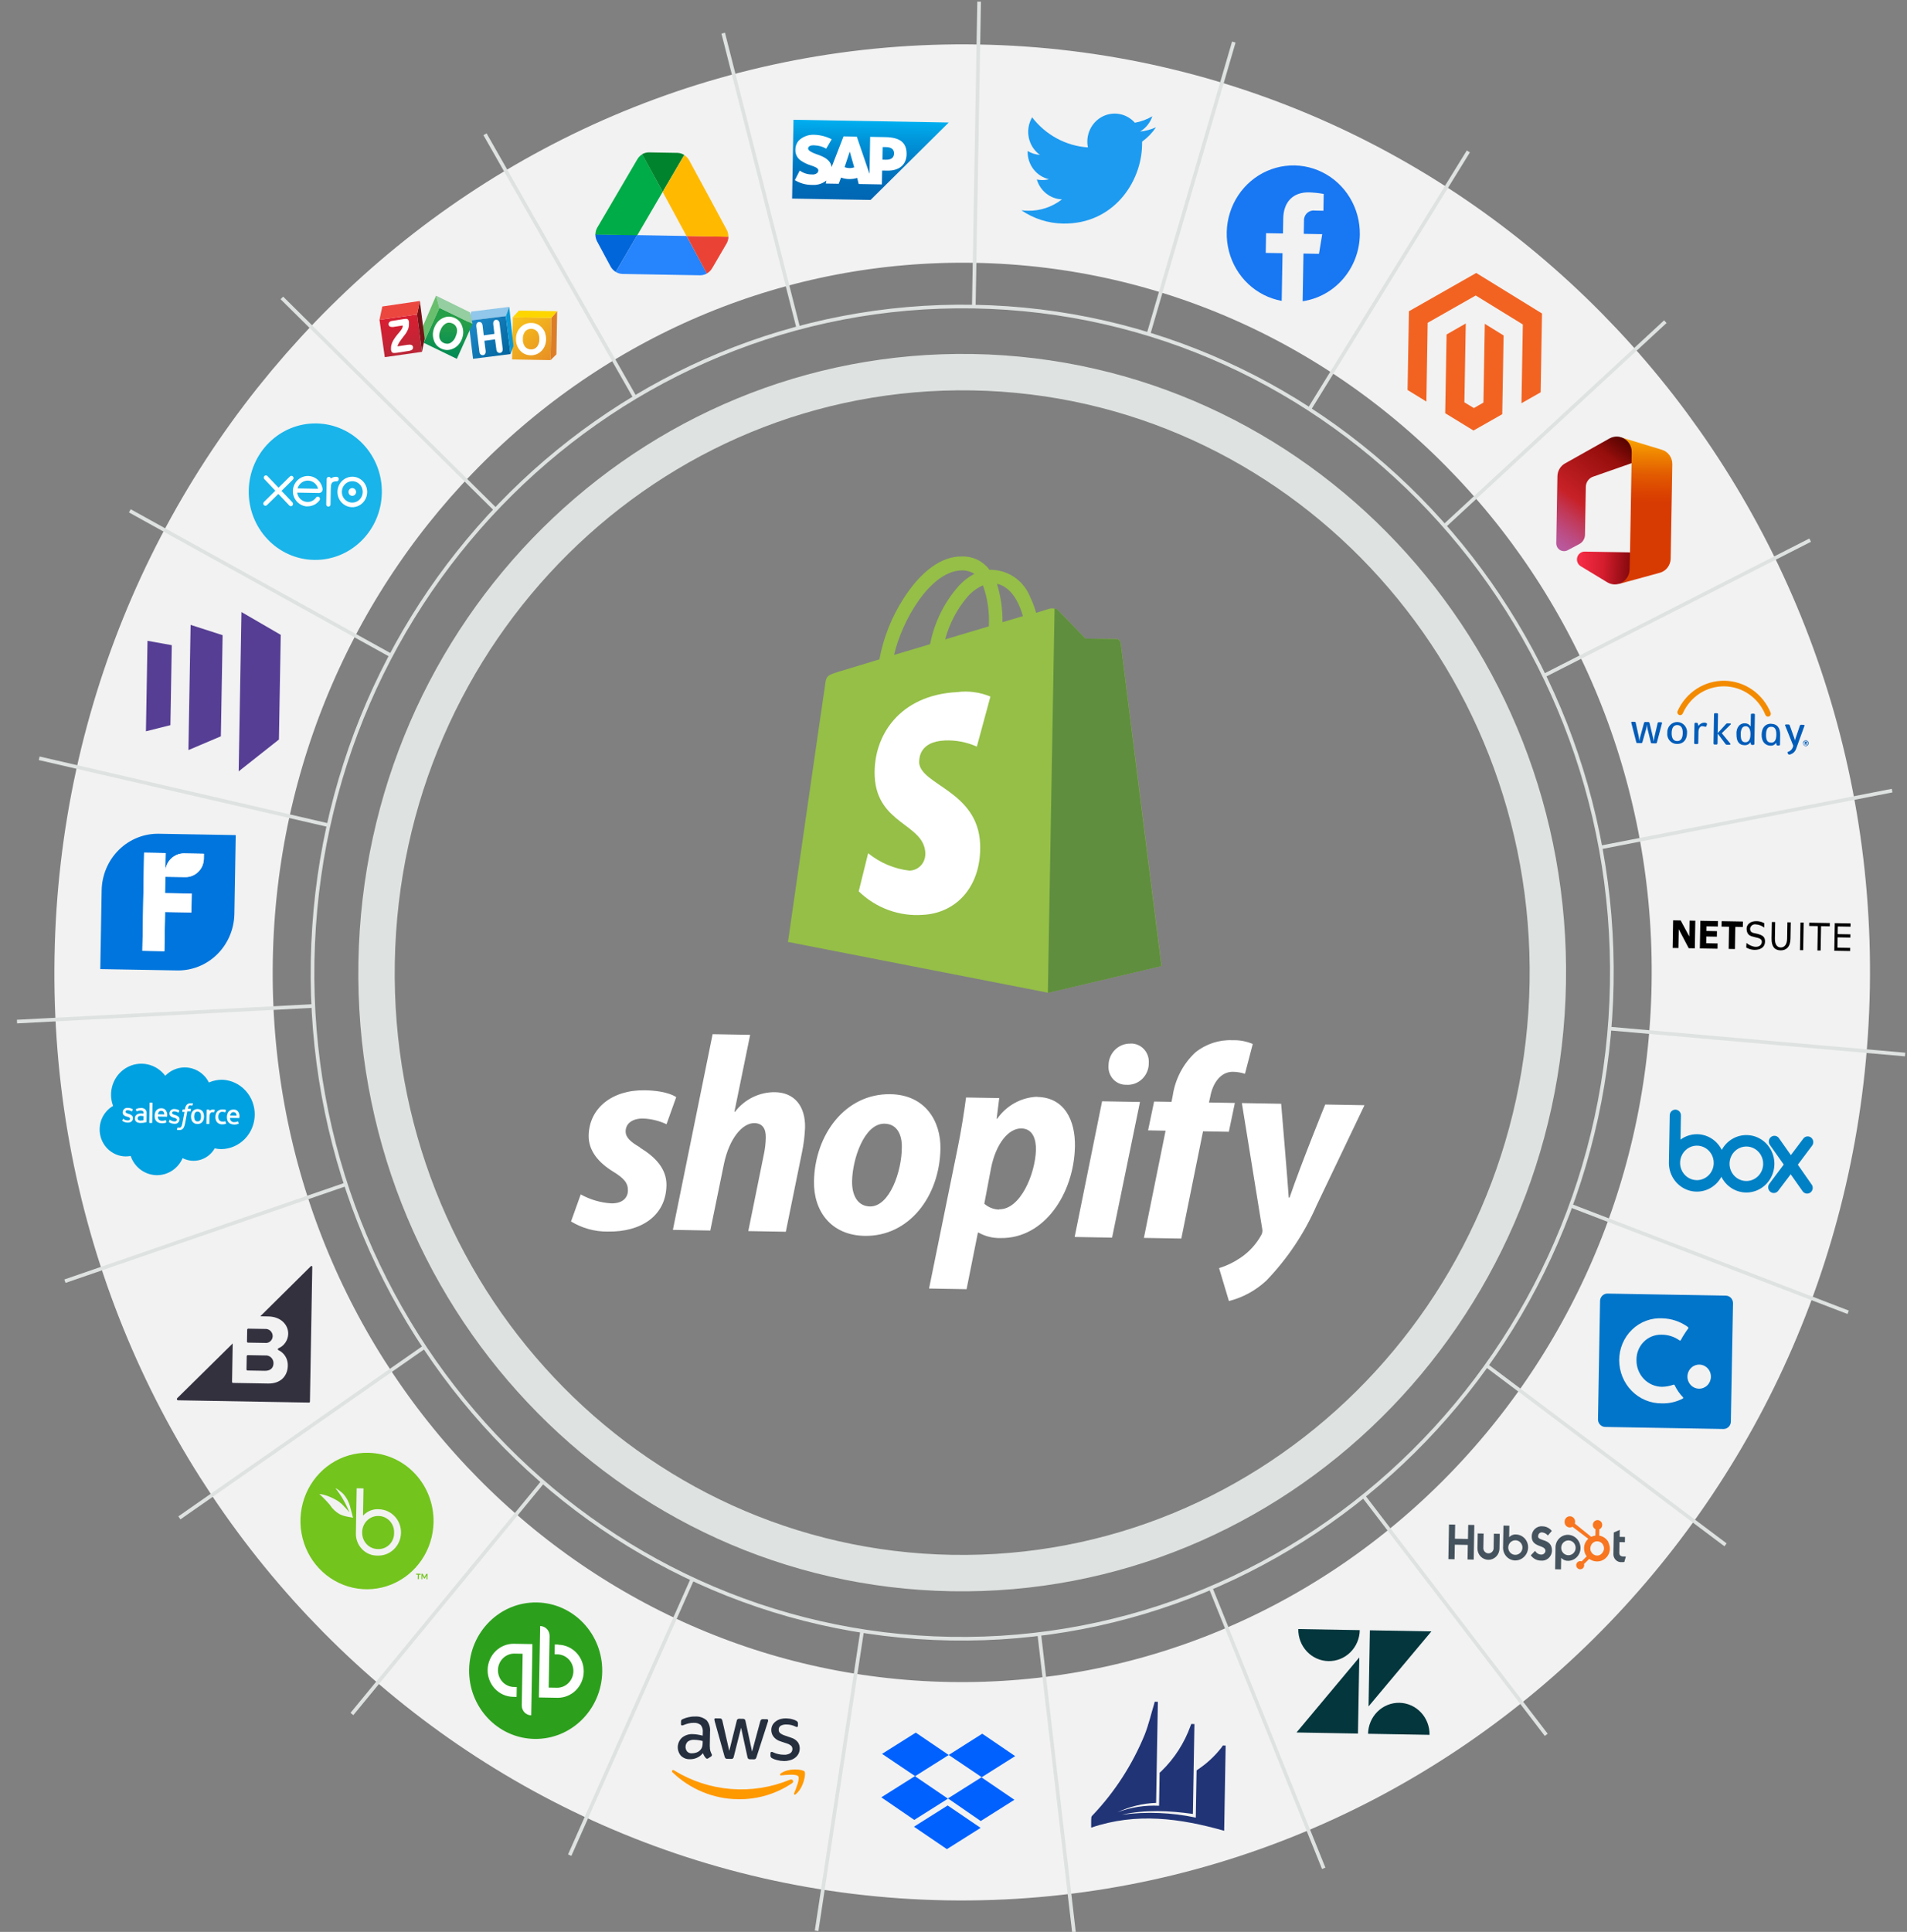 <svg width="392" height="397" viewBox="0 0 392 397" fill="none" xmlns="http://www.w3.org/2000/svg">
<rect x="0" y="0" width="392" height="397" fill="#808080" stroke="none"/>
<path d="M194.852 368.076C285.507 369.657 360.311 295.611 361.932 202.689C363.553 109.767 291.376 33.157 200.722 31.576C110.067 29.995 35.263 104.041 33.642 196.963C32.021 289.885 104.197 366.494 194.852 368.076Z" stroke="#F2F2F2" stroke-width="44.873" stroke-miterlimit="10"/>
<path d="M237.566 26.183C236.541 26.632 235.456 26.921 234.348 27.039C235.531 26.337 236.429 25.221 236.876 23.897C235.762 24.546 234.547 24.996 233.285 25.225C232.455 24.29 231.348 23.662 230.134 23.436C228.921 23.21 227.668 23.401 226.57 23.977C225.471 24.553 224.588 25.484 224.057 26.626C223.525 27.767 223.375 29.056 223.629 30.293C221.401 30.144 219.229 29.516 217.254 28.451C215.278 27.386 213.544 25.906 212.163 24.109C211.425 25.364 211.179 26.86 211.477 28.293C211.774 29.726 212.592 30.989 213.765 31.826C212.874 31.771 212.008 31.499 211.24 31.034L211.238 31.109C211.214 32.438 211.64 33.734 212.442 34.777C213.245 35.821 214.375 36.547 215.641 36.833C215.162 36.953 214.671 37.009 214.179 37.002C213.826 36.998 213.475 36.959 213.13 36.887C213.468 38.035 214.148 39.046 215.075 39.778C216.002 40.51 217.128 40.927 218.298 40.971C216.283 42.534 213.814 43.358 211.288 43.31C210.84 43.303 210.392 43.271 209.947 43.212C212.484 44.943 215.454 45.891 218.503 45.941C228.834 46.122 234.626 37.456 234.758 29.851C234.763 29.604 234.767 29.358 234.771 29.103C235.884 28.303 236.85 27.307 237.625 26.161L237.566 26.183Z" fill="#1D9BF0"/>
<path d="M279.522 48.255C279.568 45.576 278.865 42.939 277.495 40.658C276.125 38.377 274.145 36.546 271.791 35.383C269.437 34.22 266.806 33.773 264.21 34.096C261.614 34.418 259.162 35.495 257.144 37.201C255.126 38.907 253.627 41.169 252.824 43.72C252.02 46.271 251.947 49.004 252.612 51.595C253.277 54.186 254.652 56.527 256.575 58.34C258.499 60.154 260.889 61.364 263.464 61.828L263.635 52.032L260.184 51.972L260.255 47.919L263.727 47.98L263.781 44.891C263.842 41.377 265.919 39.475 269.041 39.53C270.067 39.562 271.09 39.67 272.101 39.853L272.04 43.307L270.319 43.277C270.025 43.232 269.725 43.254 269.441 43.344C269.157 43.433 268.897 43.587 268.678 43.794C268.46 44 268.29 44.255 268.181 44.538C268.072 44.821 268.027 45.126 268.048 45.429L268.002 48.054L271.796 48.12L271.127 52.163L267.939 52.107L267.768 61.903C270.989 61.431 273.942 59.798 276.096 57.296C278.25 54.795 279.465 51.59 279.522 48.255Z" fill="#1877F2"/>
<path d="M303.452 56.093L289.618 63.96L289.335 80.142L293.205 82.521L293.466 66.338L303.35 60.721L313.032 66.68L312.749 82.862L316.693 80.619L316.975 64.422L303.452 56.093Z" fill="#F26322"/>
<path d="M304.929 82.725L302.968 83.858L301.018 82.672L301.301 66.475L297.357 68.732L297.075 84.914L302.887 88.471L308.798 85.119L309.081 68.937L305.211 66.543L304.929 82.725Z" fill="#F26322"/>
<g opacity="0.2">
<path d="M325.718 113.352C325.379 113.356 325.049 113.472 324.779 113.683C324.509 113.894 324.312 114.189 324.219 114.523C324.125 114.858 324.139 115.215 324.26 115.54C324.38 115.865 324.599 116.142 324.885 116.329L330.395 119.664C330.85 119.936 331.365 120.083 331.891 120.094C332.175 120.099 332.459 120.061 332.732 119.982L341.15 117.683C341.782 117.515 342.343 117.14 342.748 116.615C343.152 116.09 343.378 115.443 343.39 114.775L343.41 113.638L325.718 113.352Z" fill="white"/>
</g>
<g opacity="0.12">
<path d="M325.718 113.352C325.379 113.356 325.049 113.472 324.779 113.683C324.509 113.894 324.312 114.189 324.219 114.523C324.125 114.858 324.139 115.215 324.26 115.54C324.38 115.865 324.599 116.142 324.885 116.329L330.395 119.664C330.85 119.936 331.365 120.083 331.891 120.094C332.175 120.099 332.459 120.061 332.732 119.982L341.15 117.683C341.782 117.515 342.343 117.14 342.748 116.615C343.152 116.09 343.378 115.443 343.39 114.775L343.41 113.638L325.718 113.352Z" fill="white"/>
</g>
<path d="M333.228 89.876L335.383 95.187L335.063 113.515L332.761 120.005L341.179 117.706C341.811 117.538 342.372 117.163 342.776 116.638C343.181 116.113 343.407 115.466 343.419 114.797L343.756 95.453C343.777 94.776 343.579 94.112 343.192 93.564C342.806 93.016 342.253 92.615 341.62 92.423L333.228 89.876Z" fill="url(#paint0_linear_1_47)"/>
<path d="M322.198 113.096L324.673 111.785C325.011 111.6 325.295 111.325 325.495 110.989C325.694 110.653 325.803 110.268 325.808 109.875L325.98 100.012C325.994 99.563 326.139 99.129 326.397 98.765C326.654 98.402 327.012 98.126 327.424 97.973L335.376 95.187L335.415 92.943C335.427 92.254 335.219 91.581 334.823 91.024C334.427 90.468 333.865 90.059 333.221 89.861C332.948 89.773 332.663 89.725 332.377 89.719C331.838 89.715 331.306 89.85 330.83 90.111L321.692 95.24C321.23 95.5 320.843 95.881 320.571 96.344C320.299 96.807 320.151 97.335 320.143 97.876L319.903 111.612C319.897 111.824 319.933 112.035 320.008 112.233C320.082 112.431 320.194 112.611 320.338 112.764C320.481 112.917 320.653 113.039 320.842 113.123C321.032 113.207 321.237 113.252 321.443 113.255C321.704 113.266 321.963 113.211 322.198 113.096Z" fill="url(#paint1_linear_1_47)"/>
<path d="M335.056 113.515L325.718 113.352C325.378 113.355 325.049 113.472 324.779 113.683C324.509 113.894 324.312 114.188 324.219 114.523C324.125 114.858 324.139 115.214 324.26 115.54C324.38 115.865 324.599 116.142 324.885 116.329L330.395 119.664C330.85 119.935 331.365 120.083 331.891 120.094C332.175 120.098 332.458 120.06 332.732 119.982C333.367 119.804 333.928 119.42 334.332 118.887C334.736 118.355 334.961 117.703 334.973 117.029L335.056 113.515Z" fill="url(#paint2_linear_1_47)"/>
<path d="M322.198 113.096L324.673 111.785C325.011 111.6 325.295 111.325 325.495 110.989C325.694 110.653 325.803 110.268 325.808 109.875L325.98 100.012C325.994 99.563 326.139 99.129 326.397 98.765C326.654 98.402 327.012 98.126 327.424 97.973L335.376 95.187L335.415 92.943C335.427 92.254 335.219 91.581 334.823 91.024C334.427 90.468 333.865 90.059 333.221 89.861C332.948 89.773 332.663 89.725 332.377 89.719C331.838 89.715 331.306 89.85 330.83 90.111L321.692 95.24C321.23 95.5 320.843 95.881 320.571 96.344C320.299 96.807 320.151 97.335 320.143 97.876L319.903 111.612C319.897 111.824 319.933 112.035 320.008 112.233C320.082 112.431 320.194 112.611 320.338 112.764C320.481 112.917 320.653 113.039 320.842 113.123C321.032 113.207 321.237 113.252 321.443 113.255C321.704 113.266 321.963 113.211 322.198 113.096Z" fill="url(#paint3_linear_1_47)"/>
<path d="M335.056 113.515L325.718 113.352C325.378 113.355 325.049 113.472 324.779 113.683C324.509 113.894 324.312 114.188 324.219 114.523C324.125 114.858 324.139 115.214 324.26 115.54C324.38 115.865 324.599 116.142 324.885 116.329L330.395 119.664C330.85 119.935 331.365 120.083 331.891 120.094C332.175 120.098 332.458 120.06 332.732 119.982C333.367 119.804 333.928 119.42 334.332 118.887C334.736 118.355 334.961 117.703 334.973 117.029L335.056 113.515Z" fill="url(#paint4_linear_1_47)"/>
<path fill-rule="evenodd" clip-rule="evenodd" d="M340.584 152.605C340.568 152.656 340.535 152.699 340.49 152.727C340.446 152.755 340.393 152.766 340.341 152.757L339.568 152.744C339.444 152.742 339.378 152.741 339.352 152.583L338.671 149.789C338.61 149.482 338.566 149.171 338.541 148.859C338.509 149.171 338.455 149.48 338.379 149.784L337.601 152.553C337.585 152.604 337.551 152.647 337.506 152.675C337.462 152.703 337.409 152.714 337.357 152.705L336.577 152.692C336.445 152.69 336.387 152.689 336.353 152.531L335.328 148.534C335.318 148.507 335.314 148.479 335.318 148.451C335.323 148.422 335.334 148.396 335.352 148.374C335.369 148.352 335.392 148.335 335.418 148.326C335.444 148.316 335.473 148.314 335.5 148.32L335.996 148.328C336.134 148.331 336.207 148.377 336.233 148.519L336.862 151.38C336.918 151.702 336.954 152.028 336.969 152.355C337.019 152.031 337.086 151.71 337.168 151.393L337.948 148.534C337.966 148.48 338.001 148.434 338.048 148.403C338.095 148.373 338.151 148.36 338.206 148.367L338.819 148.378C338.877 148.374 338.935 148.392 338.982 148.427C339.029 148.461 339.063 148.512 339.079 148.569L339.758 151.438C339.833 151.756 339.883 152.08 339.909 152.406C339.958 152.108 340.008 151.757 340.079 151.444L340.749 148.583C340.752 148.464 340.876 148.413 341.008 148.416L341.467 148.424C341.495 148.419 341.523 148.422 341.549 148.433C341.574 148.443 341.597 148.461 341.614 148.483C341.63 148.506 341.641 148.533 341.644 148.561C341.647 148.589 341.643 148.618 341.631 148.644L340.584 152.605ZM344.725 152.879C344.442 152.883 344.161 152.825 343.902 152.709C343.642 152.592 343.41 152.42 343.221 152.205C343.032 151.989 342.89 151.734 342.805 151.457C342.72 151.18 342.694 150.888 342.728 150.6C342.71 150.312 342.749 150.023 342.845 149.751C342.941 149.479 343.091 149.231 343.285 149.021C343.48 148.812 343.714 148.646 343.974 148.534C344.234 148.423 344.514 148.368 344.796 148.373C345.078 148.378 345.355 148.442 345.611 148.563C345.867 148.684 346.096 148.858 346.283 149.074C346.47 149.29 346.611 149.543 346.697 149.818C346.784 150.093 346.813 150.383 346.785 150.671C346.739 152.054 345.994 152.901 344.725 152.879ZM344.792 148.998C344.063 148.985 343.638 149.516 343.619 150.608C343.599 151.7 343.991 152.275 344.735 152.288C345.479 152.301 345.882 151.77 345.902 150.648C345.922 149.526 345.5 149.01 344.778 148.998L344.792 148.998ZM350.78 149.177C350.778 149.304 350.653 149.377 350.471 149.329C350.279 149.274 350.081 149.238 349.882 149.221C349.576 149.216 349.146 149.568 349.133 150.36L349.091 152.731C349.089 152.828 348.979 152.908 348.862 152.906L348.461 152.899C348.409 152.901 348.359 152.883 348.319 152.849C348.279 152.816 348.253 152.768 348.245 152.716L348.315 148.708C348.321 148.654 348.348 148.604 348.39 148.57C348.431 148.536 348.484 148.52 348.537 148.525L348.785 148.529C348.832 148.525 348.878 148.538 348.918 148.564C348.957 148.59 348.986 148.629 349.001 148.675L349.139 149.171C349.271 148.965 349.45 148.796 349.661 148.679C349.871 148.561 350.107 148.498 350.347 148.496C350.683 148.502 350.943 148.641 350.889 148.827L350.78 149.177ZM360.403 153.085L360.177 153.081C360.024 153.078 359.937 153.025 359.911 152.897L359.829 152.529C359.69 152.734 359.5 152.897 359.279 153.002C359.058 153.107 358.814 153.151 358.571 153.128C357.477 153.109 356.921 152.351 356.947 150.856C356.917 150.542 356.949 150.226 357.041 149.926C357.132 149.625 357.282 149.347 357.481 149.107C357.639 148.947 357.827 148.822 358.035 148.741C358.242 148.659 358.464 148.623 358.686 148.634C358.922 148.631 359.154 148.69 359.361 148.806C359.567 148.923 359.741 149.092 359.864 149.298L359.907 146.831C359.909 146.726 360.019 146.653 360.136 146.655L360.516 146.662C360.541 146.659 360.568 146.662 360.593 146.669C360.618 146.677 360.641 146.69 360.661 146.707C360.681 146.724 360.697 146.745 360.71 146.769C360.722 146.792 360.729 146.818 360.731 146.845L360.626 152.894C360.622 152.922 360.612 152.948 360.598 152.971C360.584 152.995 360.565 153.015 360.543 153.031C360.521 153.047 360.496 153.058 360.469 153.063C360.443 153.068 360.416 153.068 360.389 153.062L360.403 153.085ZM358.85 149.251C358.708 149.233 358.565 149.256 358.435 149.317C358.305 149.378 358.194 149.475 358.115 149.597C357.897 149.985 357.795 150.431 357.822 150.878C357.802 152.037 358.093 152.521 358.757 152.533C359.42 152.544 359.802 152.027 359.821 150.936C359.84 149.844 359.493 149.239 358.836 149.228L358.85 149.251ZM355.58 153.046L354.939 153.035C354.887 153.032 354.837 153.017 354.793 152.99C354.749 152.963 354.712 152.925 354.686 152.881L353.088 150.743L353.052 152.822C353.05 152.919 352.94 153 352.823 152.998L352.443 152.991C352.391 152.994 352.34 152.977 352.3 152.943C352.26 152.909 352.234 152.861 352.228 152.808L352.334 146.736C352.337 146.709 352.345 146.684 352.358 146.66C352.371 146.637 352.388 146.617 352.409 146.6C352.43 146.584 352.453 146.572 352.478 146.565C352.504 146.558 352.53 146.557 352.556 146.56L352.935 146.567C353.052 146.569 353.16 146.646 353.158 146.75L353.09 150.654L354.801 148.784C354.832 148.74 354.873 148.705 354.921 148.682C354.968 148.659 355.021 148.65 355.073 148.654L355.642 148.664C355.796 148.666 355.844 148.794 355.755 148.875L353.929 150.668L355.687 152.816C355.758 152.899 355.712 153.026 355.566 153.023L355.58 153.046ZM366.939 149.055C366.897 148.957 367.008 148.869 367.132 148.871L367.628 148.88C367.688 148.876 367.748 148.893 367.798 148.928C367.847 148.962 367.884 149.013 367.902 149.072L368.848 151.736C368.89 151.864 368.923 152.044 368.957 152.194C368.96 152.06 369.066 151.8 369.143 151.577L369.982 149.108C370.001 149.052 370.039 149.004 370.088 148.974C370.138 148.943 370.197 148.932 370.254 148.941L370.743 148.949C370.867 148.952 370.961 149.035 370.93 149.132L369.197 153.904C369.112 154.156 368.971 154.385 368.785 154.572C368.6 154.759 368.375 154.901 368.128 154.985L367.893 155.063C367.841 155.079 367.785 155.08 367.733 155.066C367.681 155.051 367.633 155.023 367.595 154.983L367.446 154.734C367.437 154.71 367.434 154.684 367.435 154.658C367.436 154.632 367.443 154.607 367.454 154.584C367.466 154.561 367.482 154.541 367.501 154.525C367.52 154.508 367.543 154.496 367.567 154.489L367.736 154.425C367.968 154.316 368.17 154.15 368.323 153.941C368.476 153.732 368.575 153.487 368.611 153.228L366.939 149.055ZM364.106 148.744C365.339 148.765 365.959 149.614 365.927 151.02L365.892 153.024C365.882 153.078 365.854 153.126 365.811 153.16C365.769 153.194 365.716 153.21 365.663 153.207L365.444 153.203C365.284 153.2 365.204 153.146 365.17 153.011L365.096 152.636C364.98 152.832 364.813 152.992 364.615 153.098C364.416 153.204 364.193 153.252 363.969 153.237C362.817 153.217 362.094 152.374 362.119 150.961C362.144 149.547 362.852 148.7 364.092 148.721L364.106 148.744ZM364.039 152.617C364.768 152.63 365.127 152.12 365.147 150.991C365.167 149.862 364.825 149.355 364.096 149.342C363.366 149.329 363.043 149.862 363.024 150.954C363.005 152.046 363.28 152.582 364.002 152.594L364.039 152.617ZM371.424 152.193C371.496 152.223 371.56 152.27 371.611 152.331C371.664 152.384 371.706 152.448 371.732 152.52C371.76 152.591 371.773 152.668 371.772 152.745C371.77 152.822 371.754 152.898 371.724 152.968C371.694 153.038 371.651 153.101 371.597 153.153C371.539 153.206 371.475 153.25 371.405 153.284C371.334 153.307 371.26 153.318 371.185 153.318C371.108 153.317 371.031 153.3 370.96 153.269C370.891 153.235 370.828 153.191 370.772 153.139C370.723 153.084 370.684 153.02 370.659 152.95C370.632 152.878 370.618 152.802 370.619 152.725C370.616 152.672 370.617 152.62 370.622 152.568C370.638 152.515 370.661 152.466 370.69 152.419C370.742 152.334 370.813 152.264 370.898 152.213C370.989 152.167 371.089 152.143 371.191 152.144C371.257 152.135 371.323 152.139 371.388 152.155L371.424 152.193ZM371.021 152.275C370.963 152.298 370.91 152.332 370.866 152.377C370.814 152.42 370.775 152.476 370.754 152.54C370.726 152.598 370.712 152.662 370.714 152.726C370.702 152.788 370.701 152.851 370.711 152.913C370.74 152.968 370.776 153.019 370.817 153.065C370.857 153.116 370.909 153.155 370.969 153.18C371.028 153.208 371.092 153.222 371.158 153.22C371.218 153.223 371.278 153.212 371.333 153.186C371.394 153.164 371.449 153.129 371.496 153.084C371.541 153.039 371.579 152.986 371.608 152.929C371.632 152.872 371.646 152.812 371.648 152.75C371.648 152.684 371.637 152.617 371.614 152.555C371.593 152.495 371.559 152.441 371.515 152.396C371.472 152.345 371.418 152.305 371.357 152.281C371.296 152.269 371.235 152.268 371.174 152.278C371.113 152.257 371.049 152.248 370.985 152.252L371.021 152.275ZM371.209 152.398C371.28 152.394 371.35 152.411 371.412 152.447C371.436 152.461 371.455 152.482 371.468 152.508C371.48 152.533 371.485 152.562 371.483 152.59C371.482 152.628 371.468 152.665 371.444 152.694C371.416 152.725 371.381 152.748 371.341 152.76L371.474 153.054L371.299 153.051L371.187 152.779L371.107 152.778L371.102 153.047L370.949 153.045L370.961 152.394L371.209 152.398ZM371.109 152.681L371.189 152.682C371.22 152.693 371.253 152.694 371.284 152.684C371.289 152.673 371.291 152.662 371.291 152.65C371.292 152.639 371.289 152.627 371.285 152.617C371.294 152.593 371.295 152.566 371.286 152.542C371.253 152.532 371.218 152.531 371.184 152.54L371.111 152.539L371.109 152.681Z" fill="#005CB9"/>
<path fill-rule="evenodd" clip-rule="evenodd" d="M345.914 146.594C346.662 144.911 347.873 143.489 349.398 142.502C350.923 141.515 352.695 141.006 354.498 141.038C356.301 141.069 358.055 141.64 359.544 142.679C361.034 143.719 362.194 145.182 362.883 146.89C362.931 147.017 363.02 147.123 363.136 147.192C363.251 147.26 363.386 147.285 363.518 147.264C363.649 147.243 363.77 147.176 363.86 147.074C363.949 146.973 364.002 146.844 364.01 146.707C364.014 146.628 364.003 146.549 363.978 146.475C363.197 144.553 361.886 142.907 360.206 141.737C358.526 140.568 356.549 139.926 354.518 139.891C352.487 139.855 350.489 140.428 348.769 141.538C347.049 142.648 345.682 144.247 344.835 146.141C344.803 146.214 344.787 146.292 344.787 146.372C344.786 146.45 344.801 146.526 344.829 146.598C344.858 146.67 344.9 146.735 344.953 146.79C345.007 146.846 345.07 146.889 345.14 146.919C345.21 146.949 345.285 146.965 345.36 146.965C345.478 146.967 345.594 146.933 345.693 146.866C345.791 146.8 345.868 146.705 345.914 146.594Z" fill="#F38B00"/>
<path d="M345.015 194.817L343.826 194.796L343.925 189.121L345.479 189.148L347.246 192.447L347.303 189.179L348.485 189.2L348.386 194.876L347.131 194.854L345.083 190.951L345.015 194.817Z" fill="black"/>
<path d="M353.146 189.281L349.52 189.218L349.421 194.894L353.047 194.957L353.066 193.873L350.724 193.832L350.748 192.449L352.915 192.486L352.935 191.35L350.776 191.312L350.792 190.355L353.127 190.396L353.146 189.281Z" fill="black"/>
<path d="M353.897 189.295L358.275 189.371L358.255 190.493L356.708 190.466L356.629 195.02L355.345 194.997L355.425 190.443L353.878 190.416L353.897 189.295Z" fill="black"/>
<path d="M359.001 193.774C359.473 194.174 360.04 194.442 360.644 194.551C361.656 194.681 362.11 194.128 362.155 193.65C362.241 192.941 361.638 192.781 360.714 192.578C359.791 192.374 359.102 192.161 359.028 190.94C358.978 190.027 359.744 189.217 361.209 189.302C361.72 189.322 362.218 189.467 362.662 189.724L362.646 190.614C362.152 190.226 361.557 189.997 360.935 189.956C360.802 189.93 360.665 189.932 360.532 189.962C360.399 189.992 360.274 190.048 360.163 190.129C360.052 190.209 359.957 190.312 359.886 190.43C359.814 190.548 359.766 190.68 359.745 190.818C359.729 191.782 360.504 191.691 361.252 191.899C362.297 192.194 362.862 192.48 362.813 193.564C362.765 194.648 361.902 195.216 360.596 195.194C360.02 195.17 359.457 195.006 358.955 194.716L359.001 193.774Z" fill="black"/>
<path d="M364.906 189.487L364.847 192.867C364.825 194.138 365.341 194.685 366.041 194.698C366.741 194.71 367.335 194.167 367.357 192.91L367.416 189.53L368.109 189.543L368.05 192.878C368.02 194.62 367.154 195.315 366.009 195.295C364.863 195.275 364.131 194.604 364.162 192.832L364.22 189.475L364.906 189.487Z" fill="black"/>
<path d="M370.757 189.589L370.1 189.577L370.001 195.253L370.658 195.264L370.757 189.589Z" fill="black"/>
<path d="M371.902 189.609L376.134 189.682L376.122 190.355L374.335 190.324L374.247 195.327L373.584 195.315L373.671 190.313L371.891 190.282L371.902 189.609Z" fill="black"/>
<path d="M380.402 189.757L377.155 189.7L377.056 195.376L380.303 195.432L380.314 194.782L377.702 194.736L377.739 192.62L380.351 192.666L380.362 192L377.751 191.955L377.778 190.384L380.39 190.43L380.402 189.757Z" fill="black"/>
<path d="M359.086 233.255C358.037 233.233 357.002 233.504 356.092 234.041C355.182 234.577 354.433 235.358 353.924 236.299C353.582 235.609 353.11 234.994 352.536 234.49C351.961 233.987 351.295 233.604 350.577 233.365C349.858 233.125 349.1 233.033 348.346 233.094C347.592 233.154 346.857 233.367 346.183 233.718C345.926 233.858 345.68 234.016 345.445 234.192L345.531 229.227C345.537 228.913 345.421 228.611 345.208 228.385C344.996 228.16 344.705 228.03 344.399 228.025C344.094 228.02 343.798 228.139 343.578 228.357C343.358 228.575 343.232 228.873 343.226 229.186L343.055 238.975C343.054 240.283 343.478 241.555 344.259 242.589C345.04 243.623 346.135 244.362 347.371 244.688C348.607 245.015 349.914 244.911 351.087 244.392C352.26 243.874 353.232 242.971 353.85 241.826C354.31 242.757 355.003 243.546 355.859 244.113C356.714 244.679 357.701 245.002 358.719 245.05C359.736 245.098 360.748 244.867 361.651 244.383C362.554 243.899 363.316 243.178 363.858 242.293C364.401 241.409 364.705 240.393 364.739 239.35C364.774 238.306 364.537 237.272 364.054 236.353C363.571 235.434 362.859 234.663 361.99 234.119C361.121 233.575 360.126 233.277 359.108 233.256L359.086 233.255ZM348.751 242.515C348.067 242.503 347.403 242.283 346.841 241.884C346.279 241.485 345.845 240.923 345.595 240.271C345.344 239.619 345.288 238.905 345.434 238.22C345.579 237.535 345.92 236.909 346.412 236.421C346.904 235.934 347.526 235.607 348.199 235.482C348.872 235.357 349.566 235.44 350.194 235.719C350.821 235.998 351.353 236.462 351.723 237.051C352.093 237.641 352.283 238.33 352.271 239.031C352.255 239.971 351.875 240.866 351.215 241.519C350.555 242.173 349.669 242.531 348.751 242.515ZM358.921 242.692C358.236 242.682 357.571 242.463 357.008 242.064C356.445 241.666 356.01 241.104 355.759 240.452C355.507 239.799 355.451 239.085 355.596 238.399C355.741 237.713 356.081 237.086 356.574 236.599C357.067 236.111 357.69 235.784 358.363 235.659C359.037 235.534 359.732 235.617 360.359 235.898C360.987 236.178 361.519 236.643 361.888 237.233C362.257 237.824 362.447 238.514 362.433 239.215C362.425 239.68 362.328 240.138 362.147 240.564C361.966 240.991 361.705 241.376 361.379 241.699C361.053 242.022 360.668 242.276 360.246 242.446C359.825 242.616 359.374 242.7 358.921 242.692Z" fill="#0081C6"/>
<path d="M372.408 243.429L369.561 239.34L372.549 235.353C372.708 235.104 372.771 234.804 372.723 234.511C372.676 234.217 372.523 233.953 372.294 233.771C372.065 233.589 371.778 233.502 371.489 233.527C371.2 233.552 370.931 233.688 370.735 233.907L368.128 237.37L365.643 233.841C365.457 233.605 365.19 233.452 364.897 233.412C364.604 233.372 364.307 233.45 364.068 233.628C363.828 233.806 363.665 234.072 363.611 234.37C363.558 234.668 363.618 234.976 363.78 235.23L366.664 239.312L363.675 243.299C363.505 243.547 363.434 243.852 363.477 244.152C363.521 244.452 363.675 244.723 363.907 244.91C364.14 245.096 364.434 245.184 364.729 245.155C365.023 245.125 365.295 244.981 365.489 244.752L368.089 241.311L370.574 244.84C370.759 245.076 371.026 245.23 371.32 245.27C371.613 245.309 371.91 245.232 372.149 245.054C372.388 244.875 372.551 244.61 372.605 244.311C372.659 244.013 372.599 243.705 372.437 243.452L372.408 243.429Z" fill="#0081C6"/>
<path d="M356.236 267.771C356.231 267.377 356.081 267.001 355.814 266.718C355.548 266.435 355.186 266.268 354.803 266.25L330.392 265.824C330.009 265.83 329.643 265.986 329.367 266.259C329.091 266.532 328.927 266.902 328.907 267.294L328.481 291.709C328.487 292.102 328.639 292.477 328.905 292.76C329.171 293.042 329.532 293.21 329.914 293.23L354.303 293.655C354.686 293.651 355.054 293.496 355.33 293.223C355.606 292.949 355.77 292.578 355.788 292.185L356.236 267.771ZM341.654 284.982C342.447 284.965 343.233 284.82 343.982 284.552C344.028 284.535 344.077 284.535 344.122 284.553C344.167 284.57 344.205 284.603 344.229 284.646C344.674 285.576 345.266 286.426 345.98 287.16C346.072 287.318 345.888 287.412 345.888 287.412C344.559 288.101 343.082 288.435 341.595 288.385C340.451 288.397 339.316 288.176 338.256 287.737C337.195 287.297 336.231 286.647 335.417 285.824C334.603 285 333.956 284.02 333.514 282.939C333.072 281.858 332.842 280.698 332.839 279.525C332.835 278.349 333.067 277.185 333.52 276.104C333.973 275.023 334.638 274.049 335.473 273.242C336.308 272.435 337.295 271.812 338.375 271.411C339.454 271.011 340.601 270.842 341.746 270.914C343.541 270.963 345.284 271.533 346.775 272.558C347.106 272.788 347.105 272.885 347.015 273.011C346.457 273.755 345.956 274.541 345.514 275.363C345.502 275.392 345.483 275.418 345.459 275.438C345.435 275.458 345.407 275.471 345.376 275.477C345.346 275.483 345.315 275.482 345.285 275.473C345.256 275.464 345.229 275.447 345.207 275.425C344.11 274.654 342.806 274.252 341.476 274.275C340.802 274.262 340.131 274.389 339.506 274.649C338.881 274.908 338.313 275.295 337.838 275.786C337.363 276.278 336.99 276.862 336.741 277.505C336.493 278.148 336.374 278.836 336.393 279.527C336.387 280.24 336.519 280.947 336.78 281.608C337.042 282.268 337.428 282.869 337.917 283.376C338.406 283.883 338.988 284.286 339.629 284.561C340.27 284.837 340.958 284.98 341.654 284.982ZM349.237 285.369C348.759 285.361 348.295 285.207 347.902 284.928C347.51 284.649 347.207 284.257 347.032 283.802C346.858 283.347 346.818 282.848 346.92 282.37C347.022 281.891 347.259 281.454 347.603 281.114C347.947 280.774 348.381 280.545 348.851 280.458C349.321 280.371 349.806 280.428 350.244 280.623C350.682 280.818 351.053 281.142 351.312 281.554C351.57 281.965 351.703 282.446 351.695 282.936C351.683 283.592 351.418 284.217 350.957 284.674C350.496 285.13 349.877 285.38 349.237 285.369Z" fill="#0075C9"/>
<path d="M297.849 313.278L299.119 313.3L299.068 316.202L301.753 316.249L301.803 313.355L303.058 313.377L302.934 320.488L301.665 320.466L301.717 317.475L299.047 317.428L298.995 320.419L297.725 320.397L297.849 313.278ZM307.024 318.233C306.997 318.504 306.872 318.754 306.673 318.935C306.475 319.116 306.217 319.214 305.952 319.209C305.687 319.204 305.433 319.098 305.241 318.91C305.049 318.722 304.932 318.468 304.915 318.196L304.969 315.138L303.758 315.117L303.704 318.175C303.693 318.79 303.921 319.384 304.338 319.826C304.755 320.268 305.325 320.522 305.925 320.533C306.525 320.543 307.105 320.309 307.536 319.882C307.968 319.454 308.217 318.869 308.227 318.254L308.281 315.196L307.077 315.175L307.024 318.233ZM311.643 315.322C311.38 315.304 311.116 315.344 310.87 315.441C310.624 315.537 310.401 315.687 310.217 315.88L310.258 313.525L309.047 313.504L308.971 317.871C308.946 318.216 308.989 318.563 309.097 318.891C309.204 319.22 309.374 319.523 309.597 319.783C309.82 320.043 310.092 320.255 310.395 320.406C310.699 320.558 311.03 320.646 311.367 320.665C311.715 320.678 312.063 320.62 312.389 320.496C312.716 320.371 313.015 320.181 313.27 319.937C313.526 319.694 313.731 319.401 313.876 319.076C314.02 318.751 314.101 318.399 314.113 318.042C314.126 317.698 314.072 317.354 313.954 317.03C313.837 316.707 313.658 316.411 313.429 316.159C313.199 315.906 312.923 315.703 312.617 315.561C312.31 315.419 311.979 315.34 311.642 315.329L311.643 315.322ZM311.606 319.51C311.313 319.533 311.019 319.465 310.764 319.315C310.509 319.164 310.305 318.938 310.178 318.667C310.05 318.395 310.006 318.09 310.051 317.792C310.096 317.494 310.228 317.216 310.429 316.996C310.63 316.776 310.892 316.623 311.179 316.558C311.467 316.493 311.766 316.518 312.039 316.631C312.312 316.743 312.545 316.938 312.708 317.189C312.871 317.44 312.957 317.736 312.953 318.037C312.948 318.41 312.807 318.768 312.558 319.041C312.309 319.313 311.969 319.481 311.606 319.51ZM316.19 315.708C316.18 315.593 316.196 315.477 316.237 315.37C316.278 315.263 316.343 315.166 316.426 315.089C316.51 315.011 316.609 314.955 316.718 314.923C316.826 314.892 316.939 314.886 317.05 314.907C317.489 314.969 317.89 315.194 318.177 315.54L318.982 314.604C318.76 314.32 318.481 314.088 318.164 313.924C317.847 313.76 317.5 313.667 317.145 313.652C316.861 313.615 316.573 313.639 316.299 313.723C316.026 313.808 315.772 313.951 315.556 314.143C315.34 314.334 315.165 314.571 315.044 314.837C314.924 315.102 314.859 315.391 314.854 315.684C314.812 318.092 317.707 317.38 317.684 318.726C317.655 318.935 317.551 319.126 317.392 319.262C317.233 319.397 317.031 319.468 316.825 319.459C316.566 319.457 316.313 319.384 316.091 319.249C315.869 319.114 315.686 318.92 315.561 318.689L314.669 319.608C314.907 319.943 315.218 320.216 315.577 320.405C315.936 320.594 316.333 320.695 316.737 320.699C317.016 320.731 317.298 320.705 317.567 320.621C317.836 320.538 318.084 320.398 318.298 320.212C318.512 320.026 318.687 319.796 318.811 319.538C318.935 319.28 319.006 318.999 319.02 318.712C319.066 316.042 316.134 316.821 316.154 315.67M322.237 315.394C321.899 315.401 321.566 315.476 321.256 315.617C320.947 315.757 320.668 315.959 320.436 316.212C320.204 316.464 320.023 316.762 319.904 317.086C319.786 317.411 319.732 317.757 319.745 318.103L319.669 322.478L320.873 322.499L320.914 320.136C321.094 320.333 321.313 320.49 321.557 320.595C321.8 320.699 322.062 320.75 322.326 320.744C322.663 320.743 322.996 320.674 323.306 320.541C323.617 320.408 323.899 320.214 324.136 319.97C324.374 319.725 324.562 319.435 324.69 319.116C324.818 318.797 324.884 318.455 324.883 318.111C324.884 317.754 324.817 317.4 324.685 317.07C324.552 316.74 324.358 316.441 324.112 316.188C323.866 315.936 323.574 315.735 323.252 315.599C322.93 315.463 322.586 315.393 322.237 315.394ZM322.376 319.593C321.982 319.586 321.607 319.419 321.334 319.129C321.06 318.839 320.911 318.449 320.918 318.045C320.925 317.642 321.088 317.257 321.371 316.977C321.655 316.696 322.035 316.543 322.429 316.549C322.823 316.556 323.197 316.723 323.471 317.013C323.744 317.304 323.894 317.693 323.887 318.097C323.88 318.501 323.717 318.885 323.433 319.165C323.15 319.446 322.769 319.6 322.376 319.593ZM333.763 319.859C333.033 319.846 332.856 319.529 332.865 319.043L332.902 316.897L334.011 316.916L334.03 315.839L332.935 315.82L332.96 314.384L331.725 314.924L331.649 319.298C331.634 319.534 331.67 319.771 331.754 319.991C331.838 320.211 331.968 320.41 332.135 320.573C332.302 320.736 332.501 320.86 332.72 320.936C332.938 321.012 333.17 321.038 333.4 321.012C333.563 321.019 333.727 321.009 333.889 320.983L334.208 319.859L333.777 319.852" fill="#45535E"/>
<path d="M330.654 316.932C330.427 316.521 330.102 316.175 329.708 315.929C329.411 315.744 329.081 315.621 328.737 315.567L328.759 314.266C328.932 314.194 329.08 314.072 329.186 313.914C329.291 313.756 329.349 313.57 329.351 313.379C329.356 313.117 329.259 312.864 329.081 312.676C328.904 312.488 328.661 312.38 328.406 312.375C328.15 312.371 327.903 312.47 327.72 312.652C327.536 312.834 327.43 313.084 327.425 313.345C327.417 313.535 327.465 313.723 327.562 313.885C327.66 314.047 327.802 314.175 327.971 314.253L327.949 315.554C327.652 315.593 327.362 315.679 327.091 315.808L323.723 313.094C323.753 313 323.769 312.902 323.771 312.803C323.786 312.651 323.77 312.497 323.724 312.351C323.678 312.206 323.603 312.072 323.504 311.957C323.405 311.843 323.284 311.751 323.148 311.687C323.013 311.624 322.866 311.589 322.716 311.587C322.567 311.584 322.419 311.613 322.281 311.672C322.143 311.731 322.019 311.819 321.916 311.93C321.813 312.041 321.733 312.172 321.682 312.316C321.631 312.46 321.61 312.613 321.619 312.765C321.616 312.91 321.64 313.053 321.691 313.188C321.742 313.323 321.818 313.446 321.915 313.55C322.012 313.655 322.128 313.739 322.257 313.797C322.386 313.856 322.524 313.887 322.665 313.891C322.866 313.9 323.064 313.849 323.237 313.744L323.46 313.92L326.485 316.216C326.315 316.368 326.165 316.542 326.038 316.732C325.781 317.117 325.637 317.568 325.621 318.034L325.619 318.161C325.618 318.485 325.669 318.807 325.77 319.114C325.862 319.37 325.993 319.61 326.159 319.824L325.12 320.853C324.967 320.794 324.801 320.782 324.643 320.82C324.484 320.857 324.339 320.942 324.228 321.064C324.116 321.185 324.042 321.338 324.014 321.503C323.987 321.667 324.008 321.836 324.075 321.989C324.141 322.141 324.25 322.27 324.388 322.359C324.526 322.448 324.687 322.492 324.849 322.488C325.012 322.483 325.17 322.429 325.303 322.333C325.436 322.236 325.538 322.101 325.597 321.946C325.658 321.77 325.662 321.578 325.606 321.4L326.683 320.341C326.826 320.45 326.981 320.54 327.145 320.611C327.487 320.775 327.858 320.863 328.236 320.87L328.308 320.871C328.748 320.872 329.181 320.76 329.568 320.544C329.954 320.329 330.281 320.017 330.519 319.638C330.772 319.244 330.911 318.785 330.922 318.313C330.935 317.85 330.827 317.391 330.609 316.984L330.654 316.932ZM329.331 319.153C329.211 319.308 329.06 319.433 328.889 319.522C328.717 319.611 328.529 319.66 328.337 319.667L328.278 319.666C328.059 319.659 327.844 319.596 327.654 319.483C327.436 319.361 327.253 319.183 327.123 318.965C326.983 318.76 326.908 318.516 326.909 318.266L326.91 318.184C326.909 317.944 326.969 317.708 327.083 317.498C327.204 317.269 327.381 317.076 327.596 316.939C327.815 316.796 328.071 316.724 328.33 316.735C328.562 316.734 328.791 316.794 328.994 316.909C329.198 317.023 329.369 317.189 329.493 317.391C329.62 317.597 329.696 317.832 329.715 318.075C329.717 318.128 329.716 318.18 329.712 318.232C329.701 318.576 329.562 318.903 329.324 319.146L329.331 319.153Z" fill="#F8761F"/>
<path d="M279.414 340.596L279.141 356.239L266.506 356.019L279.414 340.596Z" fill="#03363D"/>
<path d="M279.512 334.987C279.482 336.705 278.787 338.34 277.581 339.534C276.375 340.728 274.757 341.382 273.081 341.353C271.405 341.323 269.81 340.613 268.647 339.378C267.483 338.143 266.846 336.484 266.876 334.767L279.512 334.987Z" fill="#03363D"/>
<path d="M281.22 356.283C281.25 354.565 281.944 352.93 283.15 351.736C284.356 350.542 285.975 349.888 287.651 349.917C289.326 349.946 290.921 350.657 292.085 351.892C293.249 353.127 293.886 354.786 293.856 356.503L281.22 356.283Z" fill="#03363D"/>
<path d="M281.318 350.659L281.591 335.023L294.234 335.244L281.318 350.659Z" fill="#03363D"/>
<path d="M251.367 358.695C251.285 358.798 251.188 358.946 251.06 359.145C249.738 360.839 248.166 362.31 246.401 363.507L245.973 363.807L245.902 367.859L245.804 373.513C240.806 372.455 235.67 372.252 230.606 372.911C235.449 371.836 240.312 372.07 245.204 372.754L245.526 354.284L244.877 354.273C244.839 354.377 244.793 354.496 244.739 354.622C243.469 358.168 241.415 361.366 238.738 363.965L238.375 364.287L238.292 369.058L238.268 370.434C238.264 370.643 238.261 370.845 238.257 371.077C235.339 370.933 232.423 371.391 229.681 372.424C232.183 371.238 234.892 370.579 237.647 370.483L238.009 349.71L237.36 349.699C237.313 349.885 237.281 350.041 237.235 350.19C236.592 352.303 236.094 354.486 235.278 356.529C232.786 362.581 229.226 368.111 224.777 372.839C224.606 373.023 224.361 373.221 224.336 373.437C224.273 374.124 224.311 374.828 224.298 375.576C233.548 372.416 242.612 373.651 251.638 376.217L251.944 358.705L251.367 358.695Z" fill="#213476"/>
<path d="M195.018 360.644L188.09 365.011L194.862 369.617L187.933 373.984L181.162 369.341L188.09 364.974L181.317 360.412L188.246 356.045L195.018 360.644ZM187.872 375.382L194.801 371.015L201.573 375.621L194.644 379.988L187.872 375.382ZM194.863 369.565L201.791 365.198L195.018 360.636L201.91 356.268L208.675 360.874L201.754 365.242L208.519 369.848L201.597 374.215L194.863 369.565Z" fill="#0061FF"/>
<path d="M145.921 358.942C145.908 359.222 145.938 359.503 146.008 359.774C146.084 360.006 146.175 360.232 146.281 360.452C146.324 360.516 146.346 360.592 146.343 360.67C146.337 360.726 146.319 360.78 146.289 360.828C146.259 360.875 146.218 360.915 146.171 360.943L145.587 361.322C145.519 361.374 145.437 361.404 145.352 361.408C145.247 361.396 145.15 361.347 145.078 361.268C144.96 361.131 144.853 360.984 144.757 360.829C144.672 360.663 144.58 360.489 144.489 360.271C144.161 360.674 143.747 360.995 143.279 361.21C142.811 361.425 142.302 361.528 141.789 361.51C141.457 361.522 141.125 361.466 140.814 361.345C140.503 361.224 140.219 361.04 139.977 360.806C139.75 360.547 139.576 360.244 139.464 359.915C139.352 359.586 139.305 359.237 139.326 358.89C139.347 358.542 139.436 358.202 139.586 357.889C139.737 357.577 139.946 357.298 140.203 357.069C140.84 356.56 141.636 356.308 142.441 356.36C142.764 356.366 143.085 356.396 143.403 356.452C143.745 356.503 144.086 356.584 144.45 356.672L144.462 355.992C144.524 355.456 144.379 354.916 144.057 354.489C143.645 354.159 143.128 353.998 142.606 354.037C142.274 354.031 141.943 354.066 141.619 354.14C141.284 354.214 140.955 354.316 140.636 354.444L140.312 354.558L140.167 354.556C140.035 354.553 139.979 354.455 139.982 354.261L139.99 353.804C139.982 353.691 140.004 353.578 140.054 353.476C140.126 353.395 140.215 353.331 140.313 353.286C140.684 353.109 141.073 352.975 141.473 352.888C141.937 352.774 142.414 352.722 142.891 352.733C143.752 352.673 144.602 352.956 145.264 353.522C145.523 353.841 145.717 354.209 145.835 354.605C145.954 355.002 145.994 355.418 145.953 355.831L145.901 358.822L145.921 358.942ZM142.197 360.298C142.518 360.3 142.837 360.247 143.141 360.143C143.478 360.032 143.779 359.831 144.013 359.559C144.163 359.392 144.273 359.192 144.337 358.974C144.401 358.708 144.435 358.435 144.438 358.161L144.445 357.772C144.173 357.695 143.896 357.637 143.616 357.6C143.332 357.557 143.044 357.532 142.756 357.525C142.276 357.479 141.795 357.603 141.393 357.876C141.116 358.135 140.946 358.495 140.921 358.879C140.895 359.263 141.015 359.642 141.255 359.938C141.379 360.062 141.526 360.158 141.689 360.22C141.851 360.282 142.024 360.309 142.197 360.298ZM149.475 361.427C149.354 361.44 149.232 361.406 149.134 361.332C149.04 361.228 148.974 361.1 148.943 360.962L146.917 353.716C146.879 353.594 146.855 353.468 146.843 353.341C146.839 353.31 146.842 353.278 146.852 353.248C146.861 353.219 146.878 353.192 146.899 353.17C146.921 353.147 146.947 353.131 146.976 353.121C147.005 353.111 147.036 353.108 147.066 353.113L147.956 353.128C148.083 353.115 148.21 353.152 148.312 353.231C148.402 353.333 148.463 353.459 148.488 353.594L149.905 359.797L151.435 353.645C151.439 353.577 151.456 353.511 151.487 353.451C151.517 353.39 151.559 353.337 151.611 353.295C151.663 353.253 151.723 353.222 151.787 353.206C151.851 353.189 151.918 353.187 151.983 353.198L152.713 353.211C152.842 353.199 152.971 353.236 153.076 353.315C153.17 353.413 153.229 353.54 153.245 353.677L154.595 359.953L156.279 353.73C156.309 353.595 156.374 353.472 156.468 353.374C156.572 353.304 156.696 353.272 156.82 353.283L157.666 353.297C157.697 353.294 157.728 353.298 157.756 353.309C157.785 353.32 157.811 353.338 157.833 353.36C157.854 353.383 157.87 353.41 157.88 353.44C157.889 353.47 157.892 353.502 157.888 353.533C157.891 353.583 157.89 353.633 157.886 353.683C157.871 353.762 157.848 353.839 157.816 353.913L155.501 361.091C155.468 361.227 155.397 361.35 155.298 361.447C155.196 361.516 155.075 361.548 154.954 361.538L154.173 361.524C154.044 361.536 153.915 361.5 153.81 361.421C153.716 361.317 153.657 361.185 153.641 361.044L152.338 355.037L150.833 360.995C150.808 361.134 150.745 361.262 150.651 361.366C150.542 361.437 150.413 361.466 150.285 361.449L149.475 361.427ZM161.143 361.885C160.672 361.879 160.202 361.816 159.745 361.696C159.383 361.612 159.032 361.48 158.701 361.304C158.585 361.245 158.487 361.153 158.421 361.037C158.392 360.953 158.376 360.864 158.375 360.775L158.383 360.296C158.387 360.102 158.461 360.013 158.6 360.016C158.653 360.009 158.707 360.01 158.76 360.019L158.985 360.12C159.304 360.273 159.64 360.386 159.986 360.459C160.34 360.54 160.701 360.584 161.064 360.59C161.525 360.629 161.988 360.531 162.397 360.306C162.546 360.218 162.67 360.09 162.756 359.937C162.842 359.783 162.887 359.609 162.886 359.432C162.892 359.311 162.874 359.19 162.834 359.076C162.793 358.963 162.731 358.858 162.65 358.77C162.386 358.538 162.075 358.369 161.739 358.275L160.426 357.834C159.855 357.672 159.35 357.327 158.983 356.851C158.697 356.458 158.544 355.98 158.547 355.489C158.549 355.129 158.641 354.776 158.813 354.462C158.985 354.172 159.213 353.921 159.483 353.726C159.77 353.509 160.095 353.349 160.44 353.256C160.814 353.153 161.201 353.107 161.588 353.119C161.791 353.12 161.993 353.136 162.193 353.167C162.404 353.171 162.593 353.234 162.782 353.274L163.305 353.433C163.436 353.48 163.562 353.54 163.681 353.612C163.786 353.669 163.877 353.75 163.947 353.848C164.008 353.939 164.037 354.047 164.029 354.156L164.022 354.598C164.018 354.792 163.943 354.895 163.805 354.893C163.683 354.876 163.564 354.836 163.457 354.775C162.913 354.513 162.32 354.377 161.719 354.378C161.301 354.345 160.881 354.428 160.504 354.619C160.364 354.701 160.249 354.822 160.172 354.967C160.095 355.112 160.058 355.276 160.066 355.441C160.061 355.565 160.082 355.689 160.126 355.804C160.171 355.92 160.238 356.024 160.324 356.111C160.617 356.354 160.954 356.532 161.315 356.637L162.599 357.079C163.146 357.234 163.634 357.555 163.999 358.001C164.267 358.383 164.405 358.845 164.392 359.316C164.39 359.689 164.304 360.056 164.139 360.389C163.97 360.707 163.737 360.983 163.454 361.2C163.151 361.436 162.806 361.608 162.438 361.706C162.029 361.827 161.605 361.888 161.18 361.886L161.143 361.885Z" fill="#252F3E"/>
<path fill-rule="evenodd" clip-rule="evenodd" d="M162.815 366.447C159.507 368.667 155.624 369.812 151.673 369.731C146.678 369.672 141.887 367.703 138.239 364.209C137.96 363.942 138.25 363.595 138.553 363.803C142.111 365.988 146.116 367.299 150.254 367.63C154.391 367.962 158.547 367.306 162.397 365.715C162.897 365.506 163.318 366.082 162.815 366.447Z" fill="#FF9900"/>
<path fill-rule="evenodd" clip-rule="evenodd" d="M164.088 365.019C163.717 364.503 161.568 364.728 160.588 364.83C160.296 364.863 160.257 364.608 160.523 364.41C162.259 363.214 165.061 363.614 165.382 364.031C165.703 364.448 165.23 367.327 163.608 368.683C163.356 368.895 163.125 368.779 163.239 368.497C163.62 367.583 164.466 365.519 164.088 365.019Z" fill="#FF9900"/>
<path d="M109.869 357.341C117.424 357.472 123.658 351.302 123.793 343.558C123.928 335.815 117.913 329.431 110.359 329.299C102.804 329.167 96.57 335.338 96.435 343.081C96.3 350.825 102.315 357.209 109.869 357.341Z" fill="#2CA01C"/>
<path d="M100.236 343.147C100.213 344.592 100.75 345.987 101.729 347.027C102.708 348.066 104.049 348.665 105.459 348.691L106.189 348.704L106.224 346.677L105.495 346.665C104.635 346.608 103.83 346.215 103.247 345.566C102.664 344.917 102.347 344.063 102.362 343.18C102.378 342.298 102.724 341.455 103.33 340.827C103.935 340.199 104.753 339.834 105.614 339.808L107.438 339.839L107.253 350.435C107.244 350.973 107.443 351.492 107.807 351.878C108.171 352.265 108.671 352.487 109.195 352.496L109.45 337.855L105.649 337.789C104.239 337.764 102.876 338.315 101.861 339.32C100.846 340.325 100.261 341.701 100.236 343.147ZM114.769 337.948L114.039 337.935L114.004 339.954L114.733 339.967C115.593 340.023 116.398 340.416 116.981 341.065C117.564 341.714 117.881 342.568 117.866 343.451C117.85 344.333 117.504 345.176 116.898 345.804C116.293 346.433 115.475 346.798 114.614 346.824L112.79 346.792L112.975 336.196C112.979 335.93 112.933 335.666 112.838 335.419C112.742 335.172 112.601 334.946 112.42 334.756C112.24 334.565 112.024 334.412 111.786 334.307C111.548 334.202 111.292 334.146 111.033 334.142L110.777 348.821L114.578 348.888C115.988 348.912 117.351 348.361 118.366 347.357C119.381 346.352 119.966 344.975 119.991 343.529C120.016 342.083 119.48 340.687 118.501 339.647C117.521 338.608 116.178 338.01 114.768 337.985L114.769 337.948Z" fill="white"/>
<path d="M77.808 311.527C77.364 311.514 76.922 311.594 76.51 311.761C76.097 311.929 75.722 312.182 75.407 312.503C75.093 312.825 74.846 313.209 74.681 313.631C74.516 314.054 74.438 314.507 74.449 314.962C74.444 315.398 74.522 315.831 74.679 316.236C74.837 316.641 75.071 317.01 75.368 317.322C75.664 317.634 76.018 317.883 76.409 318.055C76.8 318.227 77.22 318.318 77.645 318.324C78.084 318.35 78.522 318.284 78.934 318.128C79.346 317.972 79.721 317.73 80.037 317.418C80.353 317.106 80.603 316.73 80.77 316.314C80.938 315.898 81.019 315.451 81.009 315.001C81.03 314.556 80.962 314.11 80.811 313.692C80.66 313.274 80.428 312.891 80.129 312.566C79.831 312.242 79.471 311.983 79.072 311.804C78.673 311.626 78.243 311.532 77.808 311.527Z" fill="#73C41D"/>
<path d="M75.685 298.542C72.979 298.495 70.32 299.271 68.044 300.773C65.768 302.274 63.976 304.433 62.896 306.977C61.816 309.521 61.496 312.335 61.976 315.064C62.457 317.793 63.716 320.314 65.595 322.309C67.474 324.303 69.888 325.681 72.532 326.268C75.176 326.855 77.931 326.626 80.449 325.608C82.967 324.59 85.134 322.831 86.678 320.551C88.221 318.272 89.07 315.575 89.119 312.802C89.184 309.083 87.805 305.492 85.285 302.818C82.766 300.143 79.312 298.606 75.685 298.542ZM71.406 311.67C70.855 311.575 70.32 311.402 69.816 311.156C68.996 310.689 68.299 310.025 67.785 309.221C67.116 308.435 66.398 307.695 65.634 307.006C65.962 307.047 66.287 307.105 66.609 307.18C67.47 307.427 68.299 307.778 69.079 308.226C69.294 308.335 69.5 308.464 69.693 308.611C70.087 308.891 70.446 309.219 70.763 309.587C71.157 310.012 71.48 310.347 71.823 310.765C71.108 308.997 70.154 307.341 68.989 305.846C68.84 305.626 70.166 306.562 70.517 306.942C71.254 307.754 71.772 308.747 72.022 309.826L72.576 311.9C72.576 311.9 71.914 311.784 71.406 311.67ZM77.622 319.67C77.023 319.683 76.428 319.57 75.873 319.338C75.318 319.106 74.816 318.76 74.398 318.32C73.979 317.881 73.653 317.358 73.44 316.784C73.226 316.211 73.13 315.598 73.157 314.984L73.317 305.831L74.718 305.856L74.62 311.457L74.769 311.31C75.186 310.895 75.685 310.576 76.232 310.376C76.78 310.175 77.362 310.097 77.942 310.146C79.174 310.188 80.338 310.73 81.18 311.653C82.021 312.576 82.47 313.804 82.428 315.067C82.385 316.33 81.855 317.525 80.954 318.388C80.053 319.251 78.854 319.712 77.622 319.67Z" fill="#73C41D"/>
<path d="M85.556 323.376L86.468 323.392L86.465 323.601L86.121 323.595L86.106 324.508L85.872 324.503L85.888 323.591L85.552 323.585L85.556 323.376Z" fill="#73C41D"/>
<path d="M87.244 324.086L87.621 323.412L87.876 323.416L87.857 324.538L87.66 324.535L87.674 323.735L87.297 324.386L87.173 324.384L86.82 323.72L86.805 324.52L86.616 324.517L86.635 323.395L86.883 323.399L87.244 324.086Z" fill="#73C41D"/>
<path d="M50.983 275.904L54.434 275.964C54.632 275.995 54.835 275.982 55.029 275.927C55.222 275.871 55.401 275.773 55.555 275.641C55.709 275.508 55.833 275.343 55.919 275.158C56.006 274.972 56.053 274.769 56.056 274.563C56.054 274.359 56.011 274.157 55.929 273.97C55.847 273.784 55.729 273.616 55.582 273.478C55.434 273.34 55.261 273.235 55.072 273.169C54.883 273.102 54.683 273.076 54.484 273.092L51.033 273.032C50.979 273.031 50.926 273.05 50.885 273.087C50.844 273.124 50.817 273.175 50.811 273.23L50.768 275.713C50.775 275.766 50.801 275.814 50.841 275.849C50.88 275.884 50.931 275.903 50.983 275.904Z" fill="#34313F"/>
<path d="M50.883 281.631L54.444 281.693C55.538 281.712 56.204 281.155 56.222 280.146C56.224 279.92 56.18 279.697 56.092 279.49C56.005 279.283 55.875 279.097 55.712 278.945C55.55 278.793 55.357 278.679 55.148 278.608C54.939 278.538 54.718 278.514 54.498 278.537L50.938 278.475C50.884 278.474 50.831 278.494 50.79 278.53C50.749 278.567 50.722 278.618 50.716 278.673L50.668 281.41C50.669 281.469 50.692 281.524 50.732 281.565C50.772 281.606 50.827 281.63 50.883 281.631Z" fill="#34313F"/>
<path d="M63.897 260.203L53.501 270.494L55.171 270.523C57.768 270.569 59.278 272.278 59.246 274.11C59.225 274.75 59.024 275.37 58.666 275.894C58.309 276.419 57.81 276.827 57.232 277.067C57.195 277.081 57.164 277.107 57.141 277.14C57.119 277.173 57.106 277.212 57.106 277.252C57.105 277.292 57.116 277.331 57.137 277.365C57.159 277.399 57.189 277.425 57.225 277.441C57.821 277.717 58.323 278.168 58.668 278.737C59.013 279.307 59.185 279.969 59.162 280.639C59.125 282.717 57.739 284.354 55.106 284.308L47.905 284.182C47.853 284.182 47.802 284.161 47.764 284.124C47.725 284.088 47.702 284.038 47.697 283.984L47.835 276.073L36.422 287.326C36.39 287.36 36.368 287.404 36.359 287.451C36.349 287.498 36.353 287.547 36.37 287.592C36.387 287.637 36.416 287.676 36.453 287.705C36.491 287.734 36.536 287.751 36.583 287.755L63.525 288.225C63.573 288.226 63.62 288.207 63.654 288.172C63.689 288.138 63.709 288.091 63.71 288.041L64.193 260.373C64.247 260.18 64.016 260.071 63.897 260.203Z" fill="#34313F"/>
<path fill-rule="evenodd" clip-rule="evenodd" d="M33.973 221.069C35.014 219.984 36.432 219.366 37.917 219.35C39.401 219.334 40.831 219.921 41.892 220.983C42.317 221.409 42.671 221.903 42.94 222.445C43.828 222.057 44.786 221.865 45.752 221.881C47.557 221.972 49.255 222.78 50.489 224.132C51.723 225.485 52.394 227.276 52.362 229.128C52.33 230.98 51.596 232.747 50.316 234.056C49.036 235.365 47.31 236.112 45.503 236.141C45.045 236.137 44.589 236.084 44.141 235.982C43.495 237.114 42.453 237.952 41.226 238.325C40 238.698 38.681 238.579 37.538 237.992C37.07 239.072 36.295 239.982 35.316 240.606C34.336 241.23 33.197 241.537 32.045 241.489C30.893 241.441 29.783 241.039 28.857 240.335C27.932 239.632 27.234 238.659 26.855 237.543C26.491 237.612 26.122 237.643 25.752 237.636C24.567 237.607 23.426 237.179 22.502 236.42C21.578 235.66 20.924 234.61 20.64 233.432C20.355 232.253 20.456 231.011 20.927 229.897C21.398 228.782 22.213 227.857 23.247 227.263C22.707 225.834 22.688 224.253 23.193 222.81C23.698 221.367 24.694 220.159 25.997 219.406C27.3 218.654 28.824 218.408 30.289 218.713C31.754 219.019 33.062 219.855 33.973 221.069Z" fill="#00A1E0"/>
<path fill-rule="evenodd" clip-rule="evenodd" d="M25.128 230.302L25.266 229.946C25.269 229.933 25.277 229.923 25.288 229.916C25.299 229.909 25.312 229.907 25.325 229.909L25.433 229.986C25.684 230.153 25.976 230.244 26.275 230.248C26.559 230.253 26.737 230.099 26.741 229.897C26.744 229.672 26.476 229.578 26.164 229.475L26.091 229.474C25.663 229.339 25.199 229.152 25.209 228.591C25.211 228.463 25.239 228.336 25.29 228.219C25.341 228.102 25.416 227.997 25.508 227.911C25.6 227.824 25.709 227.758 25.827 227.715C25.945 227.673 26.071 227.656 26.196 227.666L26.342 227.668C26.671 227.675 26.994 227.768 27.278 227.939C27.286 227.95 27.291 227.963 27.29 227.977C27.29 227.99 27.285 228.003 27.277 228.014L27.139 228.37C27.138 228.43 27.052 228.369 27.052 228.369C26.796 228.229 26.513 228.15 26.224 228.137C25.969 228.133 25.798 228.272 25.795 228.459C25.791 228.676 26.074 228.771 26.393 228.888L26.452 228.889C26.88 229.039 27.336 229.241 27.326 229.772C27.317 230.348 26.902 230.7 26.26 230.689C25.929 230.693 25.603 230.607 25.315 230.44L25.128 230.325C25.121 230.314 25.117 230.301 25.117 230.287C25.117 230.274 25.122 230.261 25.129 230.25L25.128 230.302ZM34.736 230.47L34.873 230.113C34.878 230.109 34.884 230.105 34.89 230.102C34.897 230.1 34.904 230.098 34.91 230.098C34.917 230.098 34.924 230.1 34.93 230.103C34.936 230.106 34.942 230.11 34.947 230.115L35.055 230.191C35.305 230.36 35.597 230.45 35.897 230.453C36.174 230.458 36.359 230.304 36.362 230.102C36.366 229.878 36.098 229.783 35.779 229.68L35.713 229.679C35.278 229.545 34.821 229.357 34.831 228.796C34.836 228.666 34.868 228.538 34.925 228.422C34.981 228.305 35.06 228.201 35.158 228.118C35.256 228.034 35.369 227.972 35.492 227.937C35.614 227.901 35.742 227.891 35.868 227.909L35.919 227.91C36.249 227.916 36.572 228.009 36.856 228.181C36.863 228.192 36.866 228.205 36.866 228.218C36.866 228.232 36.862 228.245 36.854 228.256C36.815 228.378 36.767 228.497 36.709 228.612L36.622 228.611C36.367 228.471 36.084 228.391 35.794 228.379C35.539 228.375 35.376 228.514 35.373 228.701C35.369 228.918 35.644 229.012 35.971 229.13L36.022 229.131C36.45 229.281 36.913 229.483 36.904 230.014C36.901 230.149 36.87 230.282 36.812 230.403C36.755 230.525 36.673 230.633 36.572 230.719C36.471 230.806 36.354 230.87 36.227 230.906C36.1 230.943 35.967 230.951 35.837 230.931C35.502 230.934 35.171 230.849 34.878 230.682L34.698 230.567C34.692 230.492 34.713 230.522 34.736 230.47ZM41.864 228.867C41.967 229.262 41.96 229.679 41.843 230.07C41.795 230.249 41.707 230.414 41.587 230.552C41.471 230.69 41.327 230.8 41.165 230.874C40.786 231.024 40.365 231.017 39.991 230.853C39.831 230.772 39.689 230.657 39.573 230.517C39.464 230.371 39.382 230.204 39.334 230.027C39.231 229.631 39.239 229.214 39.355 228.823C39.409 228.643 39.499 228.476 39.619 228.334C39.735 228.198 39.879 228.091 40.04 228.019C40.227 227.939 40.428 227.9 40.63 227.903C40.832 227.907 41.031 227.953 41.215 228.04C41.376 228.117 41.518 228.229 41.632 228.369C41.744 228.515 41.823 228.685 41.864 228.867ZM41.314 229.44C41.334 229.179 41.277 228.918 41.152 228.69C41.09 228.607 41.01 228.54 40.918 228.494C40.827 228.447 40.726 228.422 40.624 228.42C40.522 228.418 40.421 228.44 40.328 228.483C40.235 228.527 40.153 228.591 40.087 228.671C39.972 228.902 39.909 229.157 39.905 229.416C39.9 229.675 39.954 229.932 40.061 230.167C40.116 230.258 40.194 230.332 40.287 230.381C40.38 230.43 40.485 230.452 40.589 230.445C40.695 230.461 40.803 230.446 40.902 230.403C41.001 230.36 41.086 230.29 41.148 230.2C41.275 229.964 41.333 229.695 41.315 229.425L41.314 229.44ZM46.346 230.471L46.471 230.862C46.477 230.871 46.48 230.881 46.48 230.892C46.479 230.903 46.476 230.913 46.47 230.922C46.219 231.013 45.953 231.056 45.687 231.05C45.488 231.062 45.288 231.029 45.103 230.953C44.918 230.878 44.751 230.761 44.614 230.612C44.372 230.294 44.254 229.895 44.284 229.492C44.286 229.286 44.322 229.082 44.389 228.888C44.445 228.718 44.532 228.559 44.645 228.421C44.774 228.287 44.927 228.18 45.096 228.108C45.289 228.028 45.496 227.988 45.704 227.991C45.842 227.986 45.981 227.988 46.12 227.998C46.237 228.026 46.354 228.06 46.468 228.102C46.472 228.11 46.474 228.119 46.473 228.128C46.473 228.137 46.471 228.146 46.467 228.154L46.322 228.533C46.321 228.593 46.255 228.569 46.255 228.569C46.078 228.514 45.895 228.48 45.71 228.47C45.594 228.46 45.477 228.48 45.37 228.526C45.262 228.572 45.167 228.644 45.092 228.736C44.941 228.952 44.864 229.214 44.875 229.48C44.853 229.75 44.931 230.019 45.095 230.232C45.178 230.314 45.275 230.379 45.382 230.422C45.489 230.465 45.604 230.485 45.719 230.482L46.018 230.487C46.106 230.475 46.192 230.452 46.274 230.417C46.283 230.411 46.293 230.408 46.304 230.408C46.314 230.408 46.324 230.412 46.333 230.418L46.346 230.471ZM49.169 228.874C49.237 229.146 49.247 229.429 49.199 229.705C49.199 229.705 49.198 229.75 49.147 229.757L47.294 229.724C47.282 229.841 47.296 229.959 47.334 230.07C47.373 230.18 47.435 230.281 47.516 230.364C47.597 230.447 47.695 230.51 47.803 230.55C47.91 230.589 48.026 230.603 48.139 230.592C48.389 230.601 48.639 230.557 48.871 230.462C48.882 230.454 48.895 230.45 48.908 230.45C48.921 230.45 48.934 230.455 48.944 230.464L49.055 230.825C49.063 230.838 49.067 230.854 49.067 230.87C49.067 230.886 49.062 230.901 49.053 230.914C48.538 231.139 47.958 231.153 47.433 230.953C47.261 230.884 47.107 230.776 46.983 230.636C46.859 230.497 46.768 230.329 46.717 230.148C46.663 229.95 46.637 229.746 46.64 229.541C46.643 229.336 46.676 229.132 46.738 228.937C46.786 228.751 46.874 228.579 46.995 228.432C47.113 228.294 47.259 228.184 47.424 228.111C47.618 228.027 47.828 227.989 48.039 228.002C48.222 227.998 48.403 228.037 48.569 228.116C48.7 228.188 48.817 228.284 48.915 228.399C49.022 228.53 49.099 228.685 49.14 228.851L49.169 228.874ZM47.316 229.238L48.644 229.262C48.634 229.109 48.592 228.96 48.52 228.826C48.467 228.734 48.39 228.659 48.299 228.609C48.207 228.559 48.104 228.535 48 228.54C47.896 228.53 47.792 228.55 47.699 228.598C47.605 228.645 47.526 228.717 47.47 228.807C47.382 228.937 47.326 229.088 47.309 229.246L47.316 229.238ZM34.323 228.615C34.39 228.882 34.403 229.16 34.36 229.431C34.36 229.445 34.354 229.458 34.344 229.468C34.335 229.478 34.322 229.483 34.308 229.483L32.455 229.45C32.446 229.565 32.46 229.68 32.496 229.788C32.531 229.897 32.588 229.997 32.663 230.082C32.748 230.163 32.847 230.225 32.955 230.265C33.063 230.306 33.179 230.323 33.294 230.318C33.543 230.329 33.792 230.288 34.026 230.196C34.03 230.191 34.035 230.187 34.041 230.185C34.046 230.182 34.053 230.181 34.059 230.181C34.065 230.181 34.071 230.183 34.077 230.186C34.082 230.188 34.087 230.192 34.091 230.197L34.202 230.558C34.208 230.572 34.211 230.588 34.211 230.603C34.211 230.619 34.207 230.634 34.2 230.648C33.907 230.786 33.584 230.845 33.263 230.818C33.029 230.822 32.797 230.78 32.579 230.694C32.404 230.624 32.246 230.514 32.118 230.372C31.999 230.229 31.91 230.062 31.856 229.881C31.755 229.483 31.762 229.064 31.878 228.67C31.934 228.49 32.021 228.322 32.134 228.173C32.254 228.033 32.403 227.923 32.571 227.852C32.764 227.767 32.975 227.729 33.185 227.743C33.368 227.739 33.55 227.778 33.716 227.857C33.847 227.929 33.964 228.025 34.062 228.14C34.169 228.274 34.246 228.431 34.287 228.6L34.323 228.615ZM32.471 228.979L33.791 229.002C33.788 228.844 33.746 228.689 33.667 228.552C33.616 228.46 33.541 228.384 33.451 228.334C33.36 228.283 33.257 228.26 33.154 228.266C33.05 228.257 32.944 228.277 32.85 228.324C32.755 228.371 32.675 228.443 32.617 228.533C32.539 228.671 32.487 228.822 32.463 228.979L32.471 228.979ZM29.204 228.833L29.51 228.838L29.511 228.778C29.524 228.695 29.518 228.611 29.492 228.531C29.467 228.451 29.424 228.379 29.366 228.319C29.236 228.233 29.085 228.189 28.93 228.192C28.651 228.189 28.373 228.248 28.117 228.365C28.109 228.371 28.098 228.374 28.088 228.374C28.078 228.374 28.067 228.37 28.059 228.364L27.934 228.01C27.925 227.998 27.921 227.984 27.921 227.969C27.921 227.954 27.926 227.94 27.935 227.928C28.115 227.832 28.308 227.764 28.508 227.728C28.672 227.703 28.838 227.689 29.005 227.685C29.312 227.672 29.613 227.773 29.854 227.969C29.957 228.081 30.035 228.214 30.084 228.359C30.134 228.504 30.152 228.658 30.138 228.812L30.108 230.546C30.108 230.56 30.104 230.573 30.096 230.584C30.087 230.595 30.076 230.602 30.063 230.606L29.931 230.641C29.873 230.64 29.646 230.695 29.463 230.73C29.276 230.756 29.088 230.768 28.9 230.765C28.736 230.763 28.572 230.743 28.412 230.704C28.276 230.675 28.148 230.617 28.036 230.533C27.934 230.453 27.853 230.349 27.8 230.229C27.744 230.092 27.717 229.943 27.72 229.794C27.719 229.648 27.753 229.503 27.82 229.373C27.888 229.244 27.986 229.134 28.105 229.053C28.22 228.967 28.35 228.906 28.488 228.873C28.633 228.833 28.784 228.816 28.934 228.821L29.218 228.825L29.204 228.833ZM28.451 230.151C28.611 230.254 28.801 230.297 28.989 230.273L29.494 230.214L29.508 229.362L29.006 229.308C28.816 229.288 28.624 229.334 28.463 229.441C28.41 229.481 28.366 229.533 28.336 229.594C28.306 229.654 28.29 229.721 28.29 229.789C28.285 229.878 28.304 229.966 28.343 230.044C28.371 230.092 28.408 230.133 28.451 230.166L28.451 230.151ZM44.184 228.114C44.142 228.249 44.09 228.38 44.031 228.508C44.03 228.516 44.027 228.523 44.023 228.53C44.019 228.537 44.014 228.543 44.008 228.548C44.002 228.553 43.995 228.556 43.987 228.558C43.98 228.56 43.972 228.56 43.964 228.559C43.897 228.55 43.828 228.549 43.76 228.556C43.678 228.543 43.594 228.542 43.512 228.551C43.424 228.584 43.345 228.639 43.283 228.712C43.208 228.792 43.152 228.888 43.117 228.993C43.066 229.152 43.043 229.319 43.05 229.486L43.025 230.921C43.024 230.937 43.017 230.951 43.006 230.962C42.995 230.972 42.981 230.979 42.966 230.98L42.477 230.972C42.463 230.97 42.45 230.962 42.441 230.951C42.432 230.94 42.427 230.926 42.427 230.911L42.477 228.069C42.476 228.063 42.476 228.056 42.478 228.05C42.48 228.044 42.483 228.038 42.487 228.033C42.492 228.028 42.497 228.024 42.503 228.021C42.509 228.019 42.515 228.018 42.521 228.018L43.003 228.026C43.017 228.026 43.029 228.032 43.039 228.042C43.048 228.052 43.053 228.066 43.053 228.079L43.049 228.311C43.139 228.214 43.247 228.137 43.367 228.085C43.519 228.016 43.685 227.991 43.85 228.011C43.953 228.023 44.055 228.042 44.155 228.069C44.163 228.078 44.167 228.09 44.167 228.103C44.166 228.115 44.162 228.127 44.154 228.136L44.184 228.114ZM39.632 226.733C39.644 226.735 39.655 226.742 39.663 226.751C39.671 226.761 39.675 226.774 39.675 226.786L39.522 227.18C39.522 227.18 39.521 227.232 39.449 227.179C39.369 227.154 39.286 227.14 39.202 227.137C39.134 227.125 39.065 227.124 38.998 227.134C38.938 227.15 38.885 227.183 38.843 227.228C38.783 227.283 38.737 227.351 38.708 227.428C38.663 227.566 38.629 227.708 38.606 227.852L39.197 227.863C39.248 227.863 39.262 227.864 39.254 227.923L39.181 228.326C39.179 228.341 39.172 228.354 39.161 228.363C39.15 228.373 39.136 228.378 39.122 228.377L38.509 228.367L38.035 230.864C37.993 231.08 37.933 231.292 37.856 231.497C37.802 231.652 37.72 231.795 37.615 231.919C37.519 232.029 37.397 232.112 37.261 232.16C37.115 232.209 36.961 232.229 36.807 232.219C36.717 232.229 36.627 232.227 36.537 232.214L36.363 232.159C36.355 232.148 36.351 232.135 36.351 232.121C36.351 232.108 36.356 232.095 36.364 232.084C36.405 231.953 36.454 231.824 36.51 231.698C36.521 231.691 36.534 231.688 36.546 231.688C36.559 231.689 36.572 231.692 36.583 231.699L36.677 231.738L36.83 231.741C36.904 231.741 36.978 231.73 37.05 231.707C37.119 231.684 37.179 231.638 37.22 231.576C37.274 231.492 37.319 231.402 37.356 231.309C37.403 231.164 37.442 231.018 37.473 230.869L37.93 228.499L37.522 228.492C37.471 228.491 37.449 228.49 37.457 228.431L37.537 228.036C37.539 228.021 37.546 228.008 37.557 227.998C37.568 227.989 37.582 227.984 37.596 227.984L38.019 227.992L38.022 227.865C38.062 227.541 38.197 227.239 38.409 226.996C38.516 226.898 38.642 226.823 38.778 226.775C38.914 226.727 39.058 226.708 39.202 226.718C39.285 226.712 39.367 226.714 39.45 226.723L39.632 226.733ZM31.28 230.702C31.28 230.702 31.279 230.754 31.235 230.761L30.732 230.752C30.718 230.752 30.706 230.746 30.696 230.736C30.687 230.726 30.682 230.712 30.682 230.699L30.753 226.638C30.753 226.624 30.759 226.611 30.768 226.601C30.778 226.592 30.791 226.586 30.805 226.587L31.301 226.595C31.314 226.596 31.327 226.601 31.337 226.611C31.346 226.621 31.351 226.635 31.351 226.649L31.28 230.702Z" fill="white"/>
<path d="M32.659 171.334C31.144 171.305 29.638 171.582 28.228 172.149C26.817 172.716 25.529 173.562 24.436 174.639C23.344 175.716 22.47 177.002 21.862 178.426C21.255 179.849 20.927 181.38 20.897 182.933L20.614 199.144L36.423 199.42C37.938 199.449 39.443 199.171 40.854 198.603C42.264 198.035 43.552 197.188 44.644 196.11C45.735 195.033 46.609 193.745 47.215 192.322C47.822 190.898 48.149 189.367 48.178 187.814L48.46 171.61L32.659 171.334ZM41.903 176.447C41.896 176.953 41.792 177.453 41.596 177.918C41.4 178.383 41.117 178.803 40.762 179.156C40.408 179.508 39.989 179.785 39.529 179.971C39.07 180.158 38.58 180.249 38.086 180.24L33.979 180.169L33.92 183.534L39.406 183.629L39.339 187.503L33.933 187.409L33.792 195.47L29.269 195.391L29.621 175.223L34.049 175.3L33.986 178.912C34.078 177.939 34.521 177.035 35.229 176.379C35.938 175.723 36.859 175.361 37.813 175.366L41.906 175.438L41.903 176.447Z" fill="#0075DD"/>
<path d="M38.071 180.24C38.565 180.251 39.056 180.161 39.516 179.977C39.976 179.793 40.396 179.517 40.752 179.166C41.108 178.815 41.393 178.396 41.59 177.932C41.788 177.468 41.894 176.968 41.903 176.462L41.921 175.438L37.828 175.366C36.874 175.362 35.952 175.723 35.244 176.379C34.536 177.035 34.092 177.939 34.001 178.912L34.064 175.301L29.621 175.223L29.269 195.376L33.792 195.455L33.933 187.409L39.339 187.503L39.406 183.644L33.92 183.549L33.978 180.184L38.071 180.24Z" fill="white"/>
<path d="M49.632 125.77L49.061 158.508L57.334 151.972L57.709 130.459L49.632 125.77Z" fill="#563E94"/>
<path d="M45.399 151.308L38.731 154.139L39.18 128.408L45.762 130.527L45.399 151.308Z" fill="#563E94"/>
<path d="M29.997 150.276L35.026 149.017L35.312 132.581L30.322 131.686L29.997 150.276Z" fill="#563E94"/>
<path d="M64.567 115.057C72.122 115.189 78.356 109.019 78.491 101.275C78.626 93.532 72.611 87.148 65.056 87.016C57.502 86.884 51.268 93.055 51.133 100.798C50.998 108.542 57.013 114.926 64.567 115.057Z" fill="#19B4E9"/>
<path d="M61.167 100.367C61.304 99.897 61.587 99.486 61.973 99.196C62.359 98.906 62.826 98.754 63.304 98.762C63.783 98.771 64.245 98.939 64.62 99.242C64.996 99.545 65.264 99.966 65.384 100.441L61.167 100.367ZM66.132 101.052C66.208 100.964 66.263 100.858 66.291 100.744C66.32 100.631 66.322 100.511 66.297 100.397C66.225 99.976 66.071 99.576 65.842 99.219C65.614 98.863 65.317 98.558 64.969 98.324C64.508 98.016 63.974 97.839 63.424 97.814C62.874 97.788 62.327 97.913 61.84 98.177C61.353 98.441 60.943 98.834 60.654 99.315C60.365 99.795 60.206 100.347 60.195 100.911C60.194 101.163 60.222 101.415 60.276 101.66C60.425 102.275 60.749 102.831 61.207 103.256C61.664 103.681 62.236 103.956 62.847 104.047L63.205 104.053C63.451 104.056 63.697 104.028 63.936 103.968C64.262 103.891 64.574 103.762 64.862 103.588C65.163 103.388 65.431 103.141 65.656 102.854C65.743 102.746 65.785 102.607 65.772 102.467C65.76 102.347 65.705 102.237 65.617 102.158C65.533 102.094 65.431 102.059 65.327 102.055C65.254 102.054 65.183 102.071 65.119 102.106C65.055 102.14 64.999 102.19 64.959 102.251C64.918 102.313 64.874 102.373 64.824 102.428C64.621 102.659 64.373 102.843 64.095 102.967C63.817 103.091 63.516 103.153 63.213 103.148C62.761 103.14 62.321 102.989 61.956 102.715C61.591 102.44 61.318 102.057 61.175 101.616C61.141 101.503 61.114 101.388 61.093 101.271L61.094 101.233L65.398 101.309C65.53 101.327 65.664 101.316 65.79 101.275C65.917 101.235 66.034 101.166 66.132 101.074L66.132 101.052Z" fill="white"/>
<path d="M72.429 100.294C72.222 100.291 72.022 100.372 71.873 100.519C71.724 100.667 71.638 100.869 71.635 101.081C71.631 101.293 71.71 101.498 71.853 101.651C71.997 101.803 72.194 101.891 72.401 101.895C72.608 101.898 72.808 101.818 72.957 101.67C73.106 101.523 73.192 101.32 73.196 101.108C73.2 100.896 73.121 100.691 72.977 100.538C72.833 100.386 72.636 100.298 72.429 100.294Z" fill="white"/>
<path d="M69.637 98.443C69.638 98.383 69.627 98.324 69.606 98.269C69.585 98.213 69.552 98.163 69.512 98.121C69.471 98.078 69.423 98.044 69.369 98.021C69.315 97.998 69.258 97.987 69.2 97.986L69.069 97.984C68.693 97.977 68.325 98.094 68.019 98.317C67.989 98.215 67.924 98.126 67.836 98.068C67.748 98.009 67.642 97.985 67.538 97.998C67.434 98.011 67.338 98.062 67.267 98.141C67.196 98.22 67.154 98.322 67.149 98.429L67.058 103.664C67.058 103.723 67.07 103.781 67.093 103.835C67.116 103.889 67.149 103.938 67.191 103.979C67.232 104.02 67.281 104.052 67.334 104.074C67.388 104.096 67.445 104.106 67.502 104.105C67.615 104.106 67.723 104.061 67.804 103.982C67.886 103.903 67.934 103.794 67.94 103.679L67.996 100.486C68.014 99.439 68.109 98.992 69.001 98.91L69.169 98.913C69.231 98.917 69.292 98.907 69.35 98.884C69.407 98.862 69.46 98.828 69.504 98.783C69.548 98.739 69.582 98.686 69.605 98.627C69.628 98.569 69.639 98.506 69.637 98.443Z" fill="white"/>
<path d="M57.867 100.871L60.206 98.563C60.25 98.522 60.284 98.473 60.308 98.418C60.331 98.363 60.343 98.303 60.343 98.243C60.344 98.183 60.334 98.124 60.313 98.068C60.291 98.013 60.259 97.962 60.219 97.918C60.178 97.876 60.13 97.841 60.076 97.817C60.023 97.793 59.965 97.781 59.906 97.779C59.788 97.781 59.675 97.83 59.59 97.916L57.251 100.216L54.98 97.828C54.94 97.784 54.892 97.749 54.838 97.725C54.785 97.701 54.727 97.688 54.668 97.687C54.61 97.686 54.552 97.697 54.498 97.719C54.443 97.742 54.394 97.775 54.352 97.817C54.268 97.901 54.219 98.016 54.217 98.136C54.215 98.257 54.26 98.373 54.341 98.46L56.598 100.841L54.259 103.149C54.214 103.189 54.178 103.24 54.155 103.296C54.131 103.353 54.12 103.414 54.122 103.476C54.12 103.595 54.164 103.709 54.245 103.795C54.325 103.881 54.436 103.93 54.552 103.932C54.669 103.935 54.782 103.892 54.868 103.81L57.214 101.502L59.471 103.883C59.553 103.969 59.665 104.019 59.783 104.021C59.901 104.023 60.014 103.977 60.099 103.894C60.144 103.853 60.179 103.802 60.204 103.746C60.229 103.69 60.242 103.629 60.243 103.567C60.245 103.507 60.235 103.448 60.214 103.392C60.192 103.336 60.159 103.286 60.118 103.244L57.867 100.871Z" fill="white"/>
<path d="M72.377 103.285C71.952 103.278 71.539 103.142 71.191 102.894C70.842 102.646 70.573 102.297 70.418 101.892C70.263 101.487 70.229 101.044 70.319 100.619C70.41 100.193 70.622 99.805 70.928 99.503C71.234 99.201 71.621 98.999 72.039 98.923C72.457 98.846 72.887 98.898 73.276 99.072C73.665 99.247 73.995 99.536 74.223 99.902C74.452 100.269 74.569 100.697 74.56 101.132C74.546 101.713 74.309 102.265 73.9 102.668C73.491 103.072 72.944 103.293 72.377 103.285ZM72.469 97.961C71.865 97.952 71.272 98.127 70.764 98.463C70.256 98.8 69.857 99.283 69.617 99.851C69.377 100.42 69.306 101.049 69.414 101.658C69.522 102.267 69.804 102.83 70.225 103.275C70.645 103.72 71.184 104.027 71.775 104.158C72.365 104.288 72.981 104.237 73.543 104.009C74.105 103.781 74.589 103.388 74.934 102.879C75.278 102.37 75.468 101.767 75.479 101.148C75.492 100.316 75.182 99.514 74.618 98.916C74.053 98.319 73.281 97.975 72.469 97.961Z" fill="white"/>
<path d="M114.528 63.95L114.373 72.819L113.177 74.01L113.329 65.32L114.528 63.95Z" fill="#DC7E28"/>
<path d="M113.321 65.32L105.413 65.182L105.262 73.864L113.17 74.002L113.321 65.32Z" fill="url(#paint5_linear_1_47)"/>
<path d="M106.678 63.821L105.413 65.182L113.329 65.32L114.528 63.95L106.678 63.821Z" fill="#FDD600"/>
<path d="M96.873 64.031L104.677 63.06L103.987 64.963L96.293 65.898L96.873 64.031Z" fill="#90C7EA"/>
<path d="M103.987 64.963L104.931 72.759L97.237 73.731L96.293 65.898L103.987 64.963Z" fill="url(#paint6_linear_1_47)"/>
<path d="M103.987 64.963L104.931 72.759L105.551 71.086L104.683 63.105L104.677 63.06" fill="#0B98D5"/>
<path d="M90.312 63.251L97.143 66.557L93.909 73.741L87.078 70.435L90.312 63.251Z" fill="url(#paint7_linear_1_47)"/>
<path d="M89.64 60.763L90.312 63.251L97.143 66.557L96.608 64.184L89.64 60.763Z" fill="#95CEA0"/>
<path d="M89.64 60.763L86.75 67.46L87.078 70.435L90.312 63.251L89.64 60.763Z" fill="#69BF6D"/>
<path d="M85.727 64.629L86.731 72.306L79.094 73.392L78.009 65.707L85.727 64.629Z" fill="url(#paint8_linear_1_47)"/>
<path d="M86.301 61.849L87.289 69.601L86.731 72.307L85.727 64.629L86.301 61.849Z" fill="#761216"/>
<path d="M112.063 68.425C111.91 68.018 111.681 67.646 111.389 67.329C111.113 67.021 110.777 66.776 110.403 66.61C110.029 66.444 109.625 66.36 109.217 66.363C108.807 66.354 108.4 66.426 108.016 66.574C107.643 66.729 107.303 66.96 107.019 67.252C106.715 67.555 106.473 67.917 106.307 68.317C106.146 68.738 106.061 69.185 106.058 69.637C106.044 70.087 106.115 70.535 106.269 70.957C106.416 71.367 106.643 71.742 106.935 72.061C107.205 72.357 107.531 72.595 107.894 72.758C108.277 72.92 108.686 73.006 109.101 73.011C109.503 73.02 109.904 72.948 110.279 72.8C110.653 72.649 110.995 72.423 111.283 72.136C111.586 71.827 111.828 71.46 111.995 71.057C112.322 70.214 112.338 69.278 112.041 68.425L112.063 68.425ZM110.387 71.253C110.235 71.438 110.044 71.583 109.828 71.678C109.613 71.773 109.378 71.815 109.144 71.8C108.908 71.806 108.673 71.757 108.459 71.656C108.244 71.555 108.055 71.405 107.906 71.217C107.585 70.768 107.432 70.217 107.473 69.662C107.451 69.1 107.621 68.547 107.953 68.099C108.114 67.925 108.309 67.787 108.525 67.694C108.74 67.601 108.973 67.555 109.207 67.559C109.441 67.563 109.671 67.617 109.884 67.717C110.096 67.818 110.286 67.963 110.441 68.142C110.757 68.602 110.908 69.16 110.866 69.721C110.893 70.276 110.723 70.824 110.386 71.261L110.387 71.253ZM84.798 71.054C84.735 70.976 84.653 70.918 84.56 70.885C84.443 70.843 84.32 70.823 84.196 70.826C84.039 70.824 83.883 70.836 83.728 70.863L81.709 71.179C81.756 70.961 81.839 70.753 81.953 70.563C82.159 70.209 82.389 69.871 82.642 69.55L82.881 69.233C82.882 69.188 82.978 69.115 83.045 69.019C83.42 68.581 83.717 68.08 83.925 67.538C83.993 67.317 84.036 67.09 84.053 66.859L84.057 66.657C84.074 66.499 84.077 66.338 84.065 66.179C84.052 66.054 84.02 65.932 83.969 65.818C83.931 65.729 83.869 65.653 83.791 65.598C83.685 65.543 83.568 65.515 83.449 65.517C83.297 65.521 83.146 65.536 82.996 65.562L80.669 65.933C80.441 65.948 80.222 66.036 80.044 66.184C79.992 66.231 79.951 66.29 79.922 66.355C79.893 66.42 79.878 66.491 79.877 66.562C79.873 66.602 79.872 66.642 79.875 66.682C79.882 66.774 79.912 66.862 79.963 66.938C80.015 67.014 80.085 67.075 80.167 67.113C80.278 67.16 80.396 67.185 80.516 67.187C80.62 67.196 80.725 67.198 80.829 67.192L82.783 66.89L82.781 67.002C82.778 67.124 82.756 67.245 82.716 67.36C82.601 67.613 82.449 67.847 82.266 68.055L81.961 68.431C81.518 68.926 81.124 69.465 80.787 70.041C80.627 70.335 80.509 70.65 80.435 70.978C80.397 71.149 80.376 71.324 80.375 71.5C80.366 71.615 80.364 71.73 80.369 71.844C80.39 71.978 80.427 72.11 80.479 72.235C80.52 72.332 80.59 72.415 80.679 72.47C80.784 72.519 80.898 72.541 81.013 72.536C81.278 72.534 81.542 72.508 81.803 72.46L83.918 72.13C84.199 72.105 84.471 72.013 84.71 71.86C84.769 71.81 84.816 71.747 84.848 71.677C84.881 71.607 84.899 71.53 84.9 71.452C84.904 71.41 84.905 71.367 84.902 71.325C84.891 71.225 84.853 71.131 84.79 71.054L84.798 71.054ZM94.445 66.046C94.172 65.743 93.841 65.503 93.472 65.341C93.109 65.169 92.716 65.076 92.316 65.066C91.911 65.064 91.509 65.149 91.137 65.315C90.736 65.483 90.372 65.731 90.066 66.044C89.442 66.727 89.061 67.606 88.986 68.539L88.984 68.688C88.976 69.086 89.036 69.482 89.16 69.858C89.276 70.26 89.477 70.631 89.747 70.945C90.029 71.249 90.367 71.491 90.742 71.659C91.103 71.825 91.494 71.915 91.89 71.925C92.292 71.924 92.69 71.842 93.062 71.684C93.464 71.514 93.83 71.266 94.14 70.955C94.771 70.277 95.153 69.395 95.22 68.46L95.222 68.333C95.227 67.933 95.165 67.534 95.038 67.156C94.918 66.747 94.716 66.369 94.445 66.046ZM93.66 69.181C93.46 69.715 93.089 70.165 92.609 70.457C92.386 70.586 92.132 70.649 91.876 70.639C91.653 70.629 91.434 70.577 91.229 70.485C91.014 70.396 90.823 70.257 90.669 70.079C90.515 69.901 90.403 69.689 90.342 69.46C90.302 69.296 90.283 69.127 90.285 68.958C90.303 68.558 90.4 68.165 90.568 67.803C90.764 67.254 91.138 66.79 91.627 66.49C91.851 66.361 92.104 66.298 92.36 66.309C92.587 66.318 92.809 66.372 93.014 66.47C93.234 66.558 93.429 66.699 93.583 66.882C93.738 67.064 93.847 67.282 93.901 67.517C93.942 67.679 93.962 67.845 93.958 68.012C93.924 68.419 93.816 68.815 93.638 69.181L93.66 69.181ZM102.684 66.429C102.671 66.222 102.586 66.027 102.446 65.879C102.341 65.78 102.204 65.724 102.062 65.722L101.945 65.72C101.855 65.727 101.768 65.755 101.69 65.801C101.612 65.848 101.545 65.912 101.495 65.989C101.426 66.112 101.388 66.25 101.386 66.391C101.381 66.456 101.38 66.521 101.383 66.586L101.632 68.61L99.437 68.908L99.195 66.877C99.182 66.672 99.1 66.478 98.964 66.327C98.862 66.228 98.728 66.172 98.588 66.17L98.478 66.168C98.386 66.177 98.298 66.205 98.218 66.251C98.137 66.297 98.068 66.361 98.014 66.437C97.939 66.56 97.901 66.702 97.904 66.847C97.9 66.911 97.899 66.976 97.901 67.041L98.539 72.288C98.552 72.495 98.639 72.688 98.785 72.831C98.889 72.93 99.027 72.983 99.169 72.98L99.301 72.982C99.387 72.973 99.47 72.944 99.544 72.897C99.618 72.85 99.681 72.788 99.729 72.713C99.799 72.591 99.834 72.452 99.831 72.311C99.839 72.246 99.84 72.181 99.834 72.116L99.564 70.032L101.758 69.741L102.036 71.826C102.049 72.032 102.133 72.227 102.274 72.376C102.382 72.468 102.517 72.521 102.658 72.525L102.775 72.527C102.866 72.519 102.953 72.49 103.031 72.442C103.109 72.394 103.176 72.329 103.225 72.25C103.294 72.131 103.329 71.994 103.327 71.856C103.331 71.791 103.333 71.726 103.33 71.661L102.684 66.429Z" fill="white"/>
<path d="M78.009 65.707L78.168 64.939L78.589 62.979L86.301 61.849L85.727 64.629L78.009 65.707Z" fill="#EC473F"/>
<path fill-rule="evenodd" clip-rule="evenodd" d="M162.825 40.804L178.955 41.086L195.024 25.172L163.107 24.615L162.825 40.804Z" fill="url(#paint9_linear_1_47)"/>
<path fill-rule="evenodd" clip-rule="evenodd" d="M181.99 28.175L178.868 28.121L178.735 35.718L176.117 28.073L173.396 28.025L170.944 34.333C170.724 32.714 169.107 32.124 167.83 31.683C166.989 31.392 166.098 30.965 166.114 30.516C166.129 30.068 166.608 29.777 167.548 29.876C168.352 29.91 169.136 30.142 169.835 30.551L170.963 28.619C169.86 28.053 168.651 27.739 167.418 27.697C166.846 27.66 166.272 27.739 165.73 27.932C165.188 28.124 164.688 28.424 164.26 28.816C163.783 29.314 163.51 29.982 163.498 30.68C163.466 31.117 163.545 31.556 163.727 31.952C163.91 32.349 164.189 32.69 164.539 32.942C165.186 33.403 165.902 33.754 166.659 33.982C167.522 34.273 168.233 34.525 168.217 35.041C168.207 35.229 168.128 35.407 167.996 35.538C167.856 35.656 167.694 35.744 167.52 35.797C167.346 35.851 167.164 35.869 166.984 35.85C166.06 35.873 165.153 35.595 164.392 35.057L163.388 37.014C164.419 37.647 165.598 37.985 166.8 37.993L167.019 37.997C167.997 38.056 168.966 37.769 169.763 37.185L169.874 37.09L169.746 37.716L172.409 37.762L172.884 36.491C173.421 36.688 173.986 36.792 174.557 36.797C175.114 36.808 175.669 36.73 176.203 36.564L176.509 37.811L181.281 37.895L181.33 35.045L182.395 35.064C184.847 35.107 186.321 33.846 186.358 31.7C186.386 29.292 184.996 28.228 181.99 28.175ZM174.618 34.547C174.275 34.542 173.935 34.476 173.614 34.35L174.67 31.144L175.591 34.392C175.273 34.5 174.939 34.552 174.603 34.547L174.618 34.547ZM182.099 32.822L181.406 32.81L181.451 30.215L182.144 30.228C183.063 30.244 183.795 30.57 183.778 31.543C183.761 32.515 183.025 32.839 182.099 32.822Z" fill="white"/>
<path d="M236.081 68.674L253.62 8.645" stroke="#DEE2E1" stroke-width="0.748" stroke-miterlimit="10"/>
<path d="M269.147 84.083L301.83 31.119" stroke="#DEE2E1" stroke-width="0.748" stroke-miterlimit="10"/>
<path d="M296.919 108.077L342.32 66.106" stroke="#DEE2E1" stroke-width="0.748" stroke-miterlimit="10"/>
<path d="M317.4 138.833L372.091 110.997" stroke="#DEE2E1" stroke-width="0.748" stroke-miterlimit="10"/>
<path d="M329 174.147L388.941 162.469" stroke="#DEE2E1" stroke-width="0.748" stroke-miterlimit="10"/>
<path d="M391.607 216.701L330.846 211.37" stroke="#DEE2E1" stroke-width="0.748" stroke-miterlimit="10"/>
<path d="M379.905 269.673L322.885 247.764" stroke="#DEE2E1" stroke-width="0.748" stroke-miterlimit="10"/>
<path d="M354.698 317.457L305.579 280.598" stroke="#DEE2E1" stroke-width="0.748" stroke-miterlimit="10"/>
<path d="M317.843 356.503L280.277 307.444" stroke="#DEE2E1" stroke-width="0.748" stroke-miterlimit="10"/>
<path d="M272.098 383.927L248.867 326.33" stroke="#DEE2E1" stroke-width="0.748" stroke-miterlimit="10"/>
<path d="M220.833 397.686L213.63 335.783" stroke="#DEE2E1" stroke-width="0.748" stroke-miterlimit="10"/>
<path d="M177.219 335.148L167.862 396.762" stroke="#DEE2E1" stroke-width="0.748" stroke-miterlimit="10"/>
<path d="M142.333 324.471L117.108 381.224" stroke="#DEE2E1" stroke-width="0.748" stroke-miterlimit="10"/>
<path d="M111.594 304.502L72.34 352.22" stroke="#DEE2E1" stroke-width="0.748" stroke-miterlimit="10"/>
<path d="M87.251 276.79L36.877 311.913" stroke="#DEE2E1" stroke-width="0.748" stroke-miterlimit="10"/>
<path d="M71.101 243.372L13.351 263.279" stroke="#DEE2E1" stroke-width="0.748" stroke-miterlimit="10"/>
<path d="M64.413 206.723L3.496 209.931" stroke="#DEE2E1" stroke-width="0.748" stroke-miterlimit="10"/>
<path d="M67.557 169.587L8.059 155.825" stroke="#DEE2E1" stroke-width="0.748" stroke-miterlimit="10"/>
<path d="M80.382 134.699L26.686 104.972" stroke="#DEE2E1" stroke-width="0.748" stroke-miterlimit="10"/>
<path d="M101.87 104.728L57.939 61.22" stroke="#DEE2E1" stroke-width="0.748" stroke-miterlimit="10"/>
<path d="M99.698 27.593L130.514 81.665" stroke="#DEE2E1" stroke-width="0.748" stroke-miterlimit="10"/>
<path d="M148.662 6.815L164.098 67.418" stroke="#DEE2E1" stroke-width="0.748" stroke-miterlimit="10"/>
<path d="M200.173 63.005L201.267 0.334" stroke="#DEE2E1" stroke-width="0.748" stroke-miterlimit="10"/>
<path d="M195.398 336.737C269.143 338.023 329.994 277.789 331.312 202.2C332.631 126.611 273.918 64.292 200.173 63.005C126.429 61.719 65.578 121.953 64.259 197.542C62.941 273.131 121.654 335.45 195.398 336.737Z" stroke="#DEE2E1" stroke-width="0.748" stroke-miterlimit="10"/>
<path d="M195.634 323.254C262.114 324.414 316.97 270.113 318.159 201.971C319.348 133.828 266.418 77.647 199.938 76.488C133.458 75.328 78.602 129.629 77.413 197.771C76.225 265.914 129.154 322.094 195.634 323.254Z" stroke="#DEE2E1" stroke-width="7.479" stroke-miterlimit="10"/>
<path d="M230.363 132.074C230.338 131.884 230.25 131.707 230.115 131.574C229.98 131.44 229.805 131.358 229.618 131.338C229.305 131.333 223.119 131.225 223.119 131.225L217.501 125.426C217.229 125.228 216.916 125.097 216.586 125.045C216.256 124.992 215.918 125.02 215.6 125.125L212.975 125.936C212.683 124.85 212.29 123.794 211.803 122.784C211.186 121.173 210.128 119.78 208.755 118.773C207.383 117.766 205.755 117.188 204.068 117.109C203.843 117.079 203.616 117.075 203.39 117.097C203.282 116.982 203.188 116.855 203.109 116.718C202.437 115.939 201.606 115.323 200.674 114.913C199.742 114.504 198.733 114.311 197.719 114.349C193.516 114.275 189.283 117.44 185.74 122.972C183.292 126.768 181.602 131.023 180.769 135.491C175.913 136.959 172.474 138.023 172.422 138.022C170.006 138.783 169.796 138.833 169.546 141.184C169.255 142.919 161.974 193.564 161.974 193.564L215.426 203.998L238.761 198.49C238.761 198.49 230.408 132.503 230.363 132.074ZM210.274 126.612C209.014 126.964 207.648 127.422 206.074 127.85C206.102 125.175 205.716 122.512 204.932 119.961C208.158 120.687 209.634 124.379 210.274 126.612ZM203.265 128.711L194.288 131.391C195.167 128.1 196.775 125.059 198.987 122.507C199.847 121.556 200.892 120.799 202.054 120.286C203.008 122.953 203.42 125.793 203.267 128.631L203.265 128.711ZM197.695 117.212C198.611 117.19 199.513 117.438 200.294 117.926C199.037 118.586 197.907 119.473 196.958 120.545C194.034 123.889 192.041 127.977 191.19 132.381L183.788 134.581C185.372 127.596 191.218 117.313 197.695 117.212Z" fill="#95BF47"/>
<path d="M229.618 131.339C229.305 131.334 223.119 131.226 223.119 131.226L217.501 125.427C217.412 125.32 217.3 125.235 217.175 125.177C217.05 125.12 216.913 125.091 216.776 125.093L215.399 204.025L238.735 198.517C238.735 198.517 230.405 132.664 230.361 132.182C230.344 131.977 230.263 131.784 230.129 131.632C229.995 131.479 229.815 131.377 229.618 131.339Z" fill="#5E8E3E"/>
<path d="M203.588 143.144L200.797 153.427C198.733 152.502 196.491 152.07 194.239 152.162C189.013 152.392 188.954 155.763 188.938 156.673C189.171 161.307 200.978 162.53 201.468 173.351C201.841 181.923 196.78 187.642 189.671 188C187.271 188.17 184.863 187.828 182.599 186.996C180.335 186.164 178.264 184.861 176.517 183.167L178.455 175.332C180.892 177.306 183.819 178.543 186.905 178.905C187.34 178.906 187.77 178.819 188.171 178.648C188.572 178.477 188.937 178.227 189.243 177.911C189.55 177.596 189.792 177.221 189.957 176.809C190.122 176.397 190.205 175.955 190.202 175.51L190.207 175.269C189.946 169.243 180.256 169.395 179.802 159.511C179.451 151.154 184.95 142.819 196.763 142.222C199.078 141.923 201.428 142.241 203.588 143.144Z" fill="white"/>
<path d="M131.504 235.749C129.627 234.647 128.581 233.755 128.604 232.453C128.632 230.841 130.034 229.816 132.232 229.854C133.883 229.923 135.506 230.321 137.008 231.026L139 225.465C139 225.465 137.374 224.134 132.542 224.05C125.814 223.933 121.104 227.737 121.006 233.35C120.951 236.497 123.088 238.944 125.976 240.724C128.302 242.144 129.101 243.11 129.073 244.664C129.046 246.218 127.871 247.324 125.672 247.286C123.466 247.155 121.315 246.527 119.373 245.447L117.38 251.008C119.662 252.395 122.273 253.113 124.927 253.082C131.844 253.203 136.888 249.813 136.997 243.578C137.057 240.159 134.635 237.707 131.634 235.887L131.504 235.749ZM159.302 224.439C157.722 224.421 156.159 224.776 154.733 225.475C153.308 226.175 152.058 227.2 151.08 228.473L150.966 228.471L154.199 212.653L146.486 212.519L138.316 252.733L146.01 252.867L148.828 239.121C149.923 233.933 152.614 230.754 155.077 230.797C156.802 230.827 157.444 232.024 157.414 233.752C157.393 234.926 157.258 236.096 157.012 237.243L153.818 252.984L161.531 253.119L164.848 236.835C165.202 235.151 165.416 233.438 165.487 231.717C165.564 227.288 163.3 224.509 159.302 224.439ZM183.047 224.853C173.761 224.691 167.49 233.17 167.323 242.747C167.216 248.885 170.826 253.844 177.743 253.965C186.839 254.123 193.144 245.878 193.315 236.069C193.413 230.436 190.229 224.979 183.047 224.853ZM178.853 247.922C176.238 247.876 175.103 245.564 175.152 242.728C175.231 238.202 177.634 230.841 181.823 230.914C184.551 230.961 185.419 233.405 185.378 235.736C185.388 240.613 182.89 247.992 178.815 247.921L178.853 247.922ZM213.216 225.38C211.599 225.436 210.015 225.873 208.588 226.657C207.161 227.441 205.929 228.55 204.986 229.899L204.872 229.897L205.401 225.651L198.579 225.532C198.207 228.402 197.525 232.723 196.843 235.975L190.975 264.785L198.688 264.92L201.014 253.302L201.166 253.305C202.548 254.074 204.104 254.456 205.677 254.413C214.716 254.571 220.795 245.175 220.962 235.56C221.054 230.296 218.863 225.517 213.215 225.418L213.216 225.38ZM205.438 248.56C204.295 248.553 203.194 248.127 202.331 247.36L203.73 239.981C204.706 235.102 207.265 231.843 209.956 231.89C212.325 231.932 212.987 234.158 212.95 236.314C212.786 241.344 209.703 248.577 205.401 248.502L205.438 248.56ZM232.363 214.463C231.787 214.448 231.213 214.55 230.675 214.763C230.137 214.975 229.645 215.295 229.227 215.703C228.81 216.111 228.475 216.599 228.242 217.14C228.009 217.681 227.882 218.263 227.869 218.854L227.867 218.971C227.827 219.475 227.889 219.983 228.051 220.462C228.212 220.941 228.469 221.379 228.805 221.751C229.14 222.122 229.548 222.418 230.001 222.619C230.455 222.82 230.944 222.922 231.438 222.919L231.552 222.921C232.149 222.959 232.748 222.869 233.31 222.657C233.872 222.446 234.385 222.117 234.816 221.691C235.248 221.266 235.589 220.753 235.817 220.186C236.045 219.619 236.156 219.009 236.143 218.396C236.173 217.88 236.099 217.364 235.924 216.879C235.75 216.395 235.479 215.953 235.129 215.581C234.779 215.21 234.357 214.917 233.891 214.722C233.425 214.526 232.924 214.432 232.42 214.445L232.363 214.463ZM220.903 254.193L228.597 254.327L234.334 226.448L226.545 226.312L220.903 254.193ZM253.874 226.652L248.511 226.559L248.799 225.262C249.301 222.589 250.916 220.208 253.455 220.252C254.29 220.263 255.118 220.402 255.912 220.664L257.517 214.533C256.195 213.974 254.771 213.71 253.341 213.761C250.589 213.638 247.884 214.528 245.715 216.27C243.222 218.59 241.581 221.717 241.068 225.127L240.817 226.425L237.236 226.362L235.995 232.286L239.596 232.349L235.136 254.383L242.83 254.517L247.29 232.483L252.596 232.576L253.836 226.652L253.874 226.652ZM272.408 226.976C272.408 226.976 267.377 239.343 265.08 246.103L264.909 246.1C264.796 243.903 263.35 226.818 263.35 226.818L255.277 226.677L259.452 252.476C259.558 252.915 259.496 253.38 259.278 253.774C258.238 255.663 256.774 257.269 255.007 258.46C253.644 259.389 252.156 260.109 250.59 260.598L252.615 267.357C255.463 266.641 258.093 265.211 260.27 263.196C264.607 258.709 268.121 253.458 270.644 247.697L280.481 227.116L272.408 226.976Z" fill="white"/>
<path d="M124.372 52.655L125.538 54.822C125.789 55.258 126.144 55.623 126.57 55.88L131.015 48.298L122.385 48.147C122.379 48.653 122.499 49.151 122.732 49.597L124.372 52.655Z" fill="#0066DA"/>
<path d="M136.22 39.412L132.042 31.695C131.603 31.95 131.239 32.321 130.987 32.769L122.781 46.763C122.527 47.197 122.39 47.693 122.384 48.199L131 48.35L136.22 39.412Z" fill="#00AC47"/>
<path d="M136.221 39.412L140.658 31.845C140.237 31.578 139.753 31.43 139.257 31.417L133.421 31.315C132.927 31.312 132.44 31.437 132.006 31.679L136.221 39.412Z" fill="#00832D"/>
<path d="M141.119 48.496L131.001 48.32L126.571 55.88C126.997 56.141 127.482 56.284 127.979 56.293L143.897 56.571C144.389 56.571 144.872 56.446 145.305 56.206L141.119 48.496Z" fill="#2684FC"/>
<path d="M145.29 56.206C145.725 55.963 146.091 55.608 146.352 55.177L146.871 54.304L149.338 50.076C149.594 49.642 149.734 49.146 149.743 48.639L141.134 48.489L145.29 56.206Z" fill="#EA4335"/>
<path d="M145.535 40.076L141.675 32.955C141.435 32.51 141.084 32.137 140.658 31.875L136.22 39.443L141.119 48.504L149.721 48.654C149.732 48.148 149.613 47.648 149.374 47.204L145.535 40.076Z" fill="#FFBA00"/>
<defs>
<linearGradient id="paint0_linear_1_47" x1="338.54" y1="88.24" x2="338.021" y2="117.987" gradientUnits="userSpaceOnUse">
<stop stop-color="#FFB900"/>
<stop offset="0.17" stop-color="#EF8400"/>
<stop offset="0.31" stop-color="#E25C01"/>
<stop offset="0.43" stop-color="#DB4401"/>
<stop offset="0.5" stop-color="#D83B01"/>
</linearGradient>
<linearGradient id="paint1_linear_1_47" x1="333.291" y1="89.204" x2="317.028" y2="111.044" gradientUnits="userSpaceOnUse">
<stop stop-color="#800600"/>
<stop offset="0.6" stop-color="#C72127"/>
<stop offset="0.73" stop-color="#C13959"/>
<stop offset="0.85" stop-color="#BC4B81"/>
<stop offset="0.94" stop-color="#B95799"/>
<stop offset="1" stop-color="#B85BA2"/>
</linearGradient>
<linearGradient id="paint2_linear_1_47" x1="324.96" y1="116.667" x2="345.015" y2="117.017" gradientUnits="userSpaceOnUse">
<stop stop-color="#F32B44"/>
<stop offset="0.6" stop-color="#A4070A"/>
</linearGradient>
<linearGradient id="paint3_linear_1_47" x1="333.613" y1="88.753" x2="330.168" y2="93.38" gradientUnits="userSpaceOnUse">
<stop stop-opacity="0.4"/>
<stop offset="1" stop-opacity="0"/>
</linearGradient>
<linearGradient id="paint4_linear_1_47" x1="338.579" y1="117.368" x2="329.609" y2="116.443" gradientUnits="userSpaceOnUse">
<stop stop-opacity="0.4"/>
<stop offset="1" stop-opacity="0"/>
</linearGradient>
<linearGradient id="paint5_linear_1_47" x1="105.337" y1="64.964" x2="113.249" y2="73.768" gradientUnits="userSpaceOnUse">
<stop offset="0.01" stop-color="#F8C51B"/>
<stop offset="1" stop-color="#E78F24"/>
</linearGradient>
<linearGradient id="paint6_linear_1_47" x1="96.571" y1="65.896" x2="104.704" y2="72.496" gradientUnits="userSpaceOnUse">
<stop offset="0.01" stop-color="#1F8ACA"/>
<stop offset="1" stop-color="#01659E"/>
</linearGradient>
<linearGradient id="paint7_linear_1_47" x1="92.151" y1="66.178" x2="92.024" y2="73.446" gradientUnits="userSpaceOnUse">
<stop stop-color="#269F49"/>
<stop offset="1" stop-color="#008A54"/>
</linearGradient>
<linearGradient id="paint8_linear_1_47" x1="81.877" y1="65.288" x2="83.023" y2="72.845" gradientUnits="userSpaceOnUse">
<stop stop-color="#D81F32"/>
<stop offset="1" stop-color="#BB2637"/>
</linearGradient>
<linearGradient id="paint9_linear_1_47" x1="179.062" y1="24.886" x2="178.78" y2="41.068" gradientUnits="userSpaceOnUse">
<stop stop-color="#00AEEF"/>
<stop offset="0.21" stop-color="#0097DC"/>
<stop offset="0.52" stop-color="#007CC5"/>
<stop offset="0.79" stop-color="#006CB8"/>
<stop offset="1" stop-color="#0066B3"/>
</linearGradient>
</defs>
</svg>
